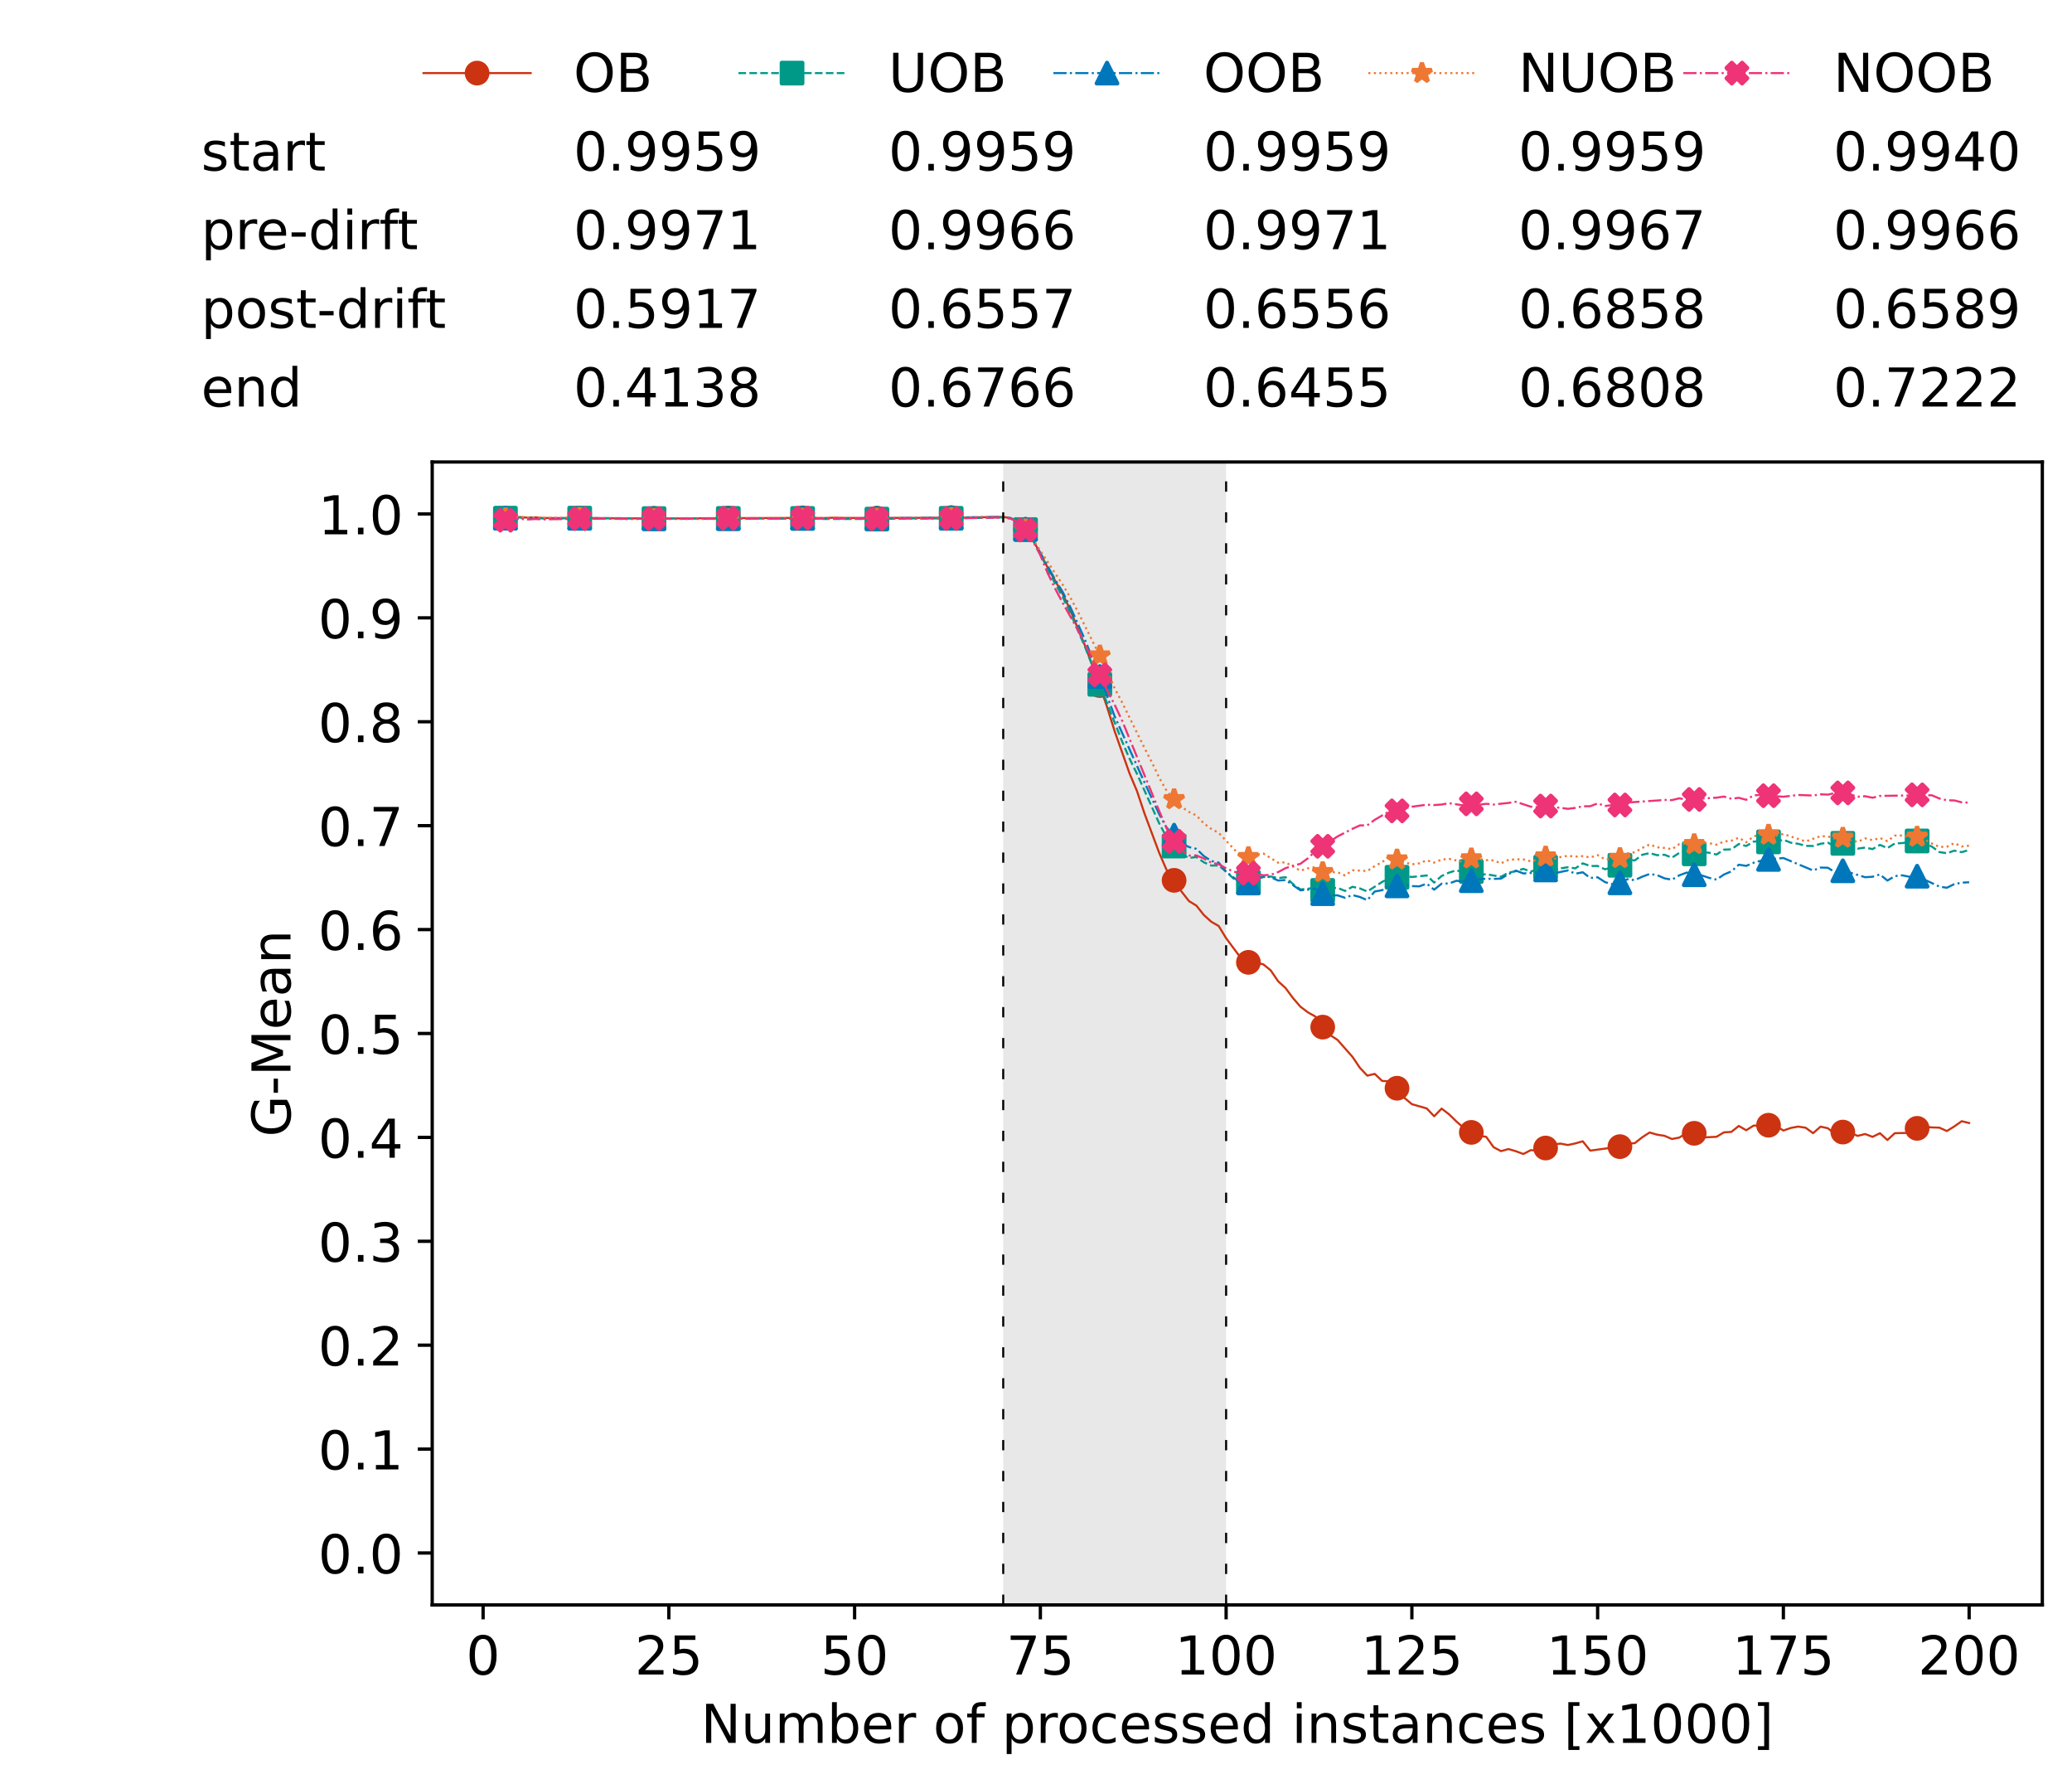 <?xml version="1.0" encoding="utf-8" standalone="no"?>
<!DOCTYPE svg PUBLIC "-//W3C//DTD SVG 1.1//EN"
  "http://www.w3.org/Graphics/SVG/1.1/DTD/svg11.dtd">
<!-- Created with matplotlib (https://matplotlib.org/) -->
<svg height="432.615pt" version="1.1" viewBox="0 0 502.65 432.615" width="502.65pt" xmlns="http://www.w3.org/2000/svg" xmlns:xlink="http://www.w3.org/1999/xlink">
 <defs>
  <style type="text/css">*{stroke-linecap:butt;stroke-linejoin:round;}</style>
 </defs>
 <g id="figure_1">
  <g id="patch_1">
   <path d="M 0 432.615 
L 502.65 432.615 
L 502.65 0 
L 0 0 
z
" style="fill:#ffffff;"/>
  </g>
  <g id="axes_1">
   <g id="patch_2">
    <path d="M 104.85 389.252 
L 495.45 389.252 
L 495.45 112.052 
L 104.85 112.052 
z
" style="fill:#ffffff;"/>
   </g>
   <g id="patch_3">
    <path clip-path="url(#pacc49036cb)" d="M 297.446 389.252 
L 297.446 112.052 
L 243.372 112.052 
L 243.372 389.252 
z
" style="fill:#d3d3d3;opacity:0.5;"/>
   </g>
   <g id="matplotlib.axis_1">
    <g id="xtick_1">
     <g id="line2d_1">
      <defs>
       <path d="M 0 0 
L 0 3.5 
" id="mefdd805ae2" style="stroke:#000000;stroke-width:0.8;"/>
      </defs>
      <g>
       <use style="stroke:#000000;stroke-width:0.8;" x="117.197" xlink:href="#mefdd805ae2" y="389.252"/>
      </g>
     </g>
     <g id="text_1">
      <!-- 0 -->
      <g transform="translate(113.061 406.13)scale(0.13 -0.13)">
       <defs>
        <path d="M 31.781 66.406 
Q 24.172 66.406 20.328 58.906 
Q 16.5 51.422 16.5 36.375 
Q 16.5 21.391 20.328 13.891 
Q 24.172 6.391 31.781 6.391 
Q 39.453 6.391 43.281 13.891 
Q 47.125 21.391 47.125 36.375 
Q 47.125 51.422 43.281 58.906 
Q 39.453 66.406 31.781 66.406 
z
M 31.781 74.219 
Q 44.047 74.219 50.516 64.516 
Q 56.984 54.828 56.984 36.375 
Q 56.984 17.969 50.516 8.266 
Q 44.047 -1.422 31.781 -1.422 
Q 19.531 -1.422 13.062 8.266 
Q 6.594 17.969 6.594 36.375 
Q 6.594 54.828 13.062 64.516 
Q 19.531 74.219 31.781 74.219 
z
" id="DejaVuSans-48"/>
       </defs>
       <use xlink:href="#DejaVuSans-48"/>
      </g>
     </g>
    </g>
    <g id="xtick_2">
     <g id="line2d_2">
      <g>
       <use style="stroke:#000000;stroke-width:0.8;" x="162.259" xlink:href="#mefdd805ae2" y="389.252"/>
      </g>
     </g>
     <g id="text_2">
      <!-- 25 -->
      <g transform="translate(153.988 406.13)scale(0.13 -0.13)">
       <defs>
        <path d="M 19.188 8.297 
L 53.609 8.297 
L 53.609 0 
L 7.328 0 
L 7.328 8.297 
Q 12.938 14.109 22.625 23.891 
Q 32.328 33.688 34.812 36.531 
Q 39.547 41.844 41.422 45.531 
Q 43.312 49.219 43.312 52.781 
Q 43.312 58.594 39.234 62.25 
Q 35.156 65.922 28.609 65.922 
Q 23.969 65.922 18.812 64.312 
Q 13.672 62.703 7.812 59.422 
L 7.812 69.391 
Q 13.766 71.781 18.938 73 
Q 24.125 74.219 28.422 74.219 
Q 39.75 74.219 46.484 68.547 
Q 53.219 62.891 53.219 53.422 
Q 53.219 48.922 51.531 44.891 
Q 49.859 40.875 45.406 35.406 
Q 44.188 33.984 37.641 27.219 
Q 31.109 20.453 19.188 8.297 
z
" id="DejaVuSans-50"/>
        <path d="M 10.797 72.906 
L 49.516 72.906 
L 49.516 64.594 
L 19.828 64.594 
L 19.828 46.734 
Q 21.969 47.469 24.109 47.828 
Q 26.266 48.188 28.422 48.188 
Q 40.625 48.188 47.75 41.5 
Q 54.891 34.812 54.891 23.391 
Q 54.891 11.625 47.562 5.094 
Q 40.234 -1.422 26.906 -1.422 
Q 22.312 -1.422 17.547 -0.641 
Q 12.797 0.141 7.719 1.703 
L 7.719 11.625 
Q 12.109 9.234 16.797 8.062 
Q 21.484 6.891 26.703 6.891 
Q 35.156 6.891 40.078 11.328 
Q 45.016 15.766 45.016 23.391 
Q 45.016 31 40.078 35.438 
Q 35.156 39.891 26.703 39.891 
Q 22.75 39.891 18.812 39.016 
Q 14.891 38.141 10.797 36.281 
z
" id="DejaVuSans-53"/>
       </defs>
       <use xlink:href="#DejaVuSans-50"/>
       <use x="63.623" xlink:href="#DejaVuSans-53"/>
      </g>
     </g>
    </g>
    <g id="xtick_3">
     <g id="line2d_3">
      <g>
       <use style="stroke:#000000;stroke-width:0.8;" x="207.322" xlink:href="#mefdd805ae2" y="389.252"/>
      </g>
     </g>
     <g id="text_3">
      <!-- 50 -->
      <g transform="translate(199.05 406.13)scale(0.13 -0.13)">
       <use xlink:href="#DejaVuSans-53"/>
       <use x="63.623" xlink:href="#DejaVuSans-48"/>
      </g>
     </g>
    </g>
    <g id="xtick_4">
     <g id="line2d_4">
      <g>
       <use style="stroke:#000000;stroke-width:0.8;" x="252.384" xlink:href="#mefdd805ae2" y="389.252"/>
      </g>
     </g>
     <g id="text_4">
      <!-- 75 -->
      <g transform="translate(244.113 406.13)scale(0.13 -0.13)">
       <defs>
        <path d="M 8.203 72.906 
L 55.078 72.906 
L 55.078 68.703 
L 28.609 0 
L 18.312 0 
L 43.219 64.594 
L 8.203 64.594 
z
" id="DejaVuSans-55"/>
       </defs>
       <use xlink:href="#DejaVuSans-55"/>
       <use x="63.623" xlink:href="#DejaVuSans-53"/>
      </g>
     </g>
    </g>
    <g id="xtick_5">
     <g id="line2d_5">
      <g>
       <use style="stroke:#000000;stroke-width:0.8;" x="297.446" xlink:href="#mefdd805ae2" y="389.252"/>
      </g>
     </g>
     <g id="text_5">
      <!-- 100 -->
      <g transform="translate(285.039 406.13)scale(0.13 -0.13)">
       <defs>
        <path d="M 12.406 8.297 
L 28.516 8.297 
L 28.516 63.922 
L 10.984 60.406 
L 10.984 69.391 
L 28.422 72.906 
L 38.281 72.906 
L 38.281 8.297 
L 54.391 8.297 
L 54.391 0 
L 12.406 0 
z
" id="DejaVuSans-49"/>
       </defs>
       <use xlink:href="#DejaVuSans-49"/>
       <use x="63.623" xlink:href="#DejaVuSans-48"/>
       <use x="127.246" xlink:href="#DejaVuSans-48"/>
      </g>
     </g>
    </g>
    <g id="xtick_6">
     <g id="line2d_6">
      <g>
       <use style="stroke:#000000;stroke-width:0.8;" x="342.509" xlink:href="#mefdd805ae2" y="389.252"/>
      </g>
     </g>
     <g id="text_6">
      <!-- 125 -->
      <g transform="translate(330.102 406.13)scale(0.13 -0.13)">
       <use xlink:href="#DejaVuSans-49"/>
       <use x="63.623" xlink:href="#DejaVuSans-50"/>
       <use x="127.246" xlink:href="#DejaVuSans-53"/>
      </g>
     </g>
    </g>
    <g id="xtick_7">
     <g id="line2d_7">
      <g>
       <use style="stroke:#000000;stroke-width:0.8;" x="387.571" xlink:href="#mefdd805ae2" y="389.252"/>
      </g>
     </g>
     <g id="text_7">
      <!-- 150 -->
      <g transform="translate(375.164 406.13)scale(0.13 -0.13)">
       <use xlink:href="#DejaVuSans-49"/>
       <use x="63.623" xlink:href="#DejaVuSans-53"/>
       <use x="127.246" xlink:href="#DejaVuSans-48"/>
      </g>
     </g>
    </g>
    <g id="xtick_8">
     <g id="line2d_8">
      <g>
       <use style="stroke:#000000;stroke-width:0.8;" x="432.633" xlink:href="#mefdd805ae2" y="389.252"/>
      </g>
     </g>
     <g id="text_8">
      <!-- 175 -->
      <g transform="translate(420.226 406.13)scale(0.13 -0.13)">
       <use xlink:href="#DejaVuSans-49"/>
       <use x="63.623" xlink:href="#DejaVuSans-55"/>
       <use x="127.246" xlink:href="#DejaVuSans-53"/>
      </g>
     </g>
    </g>
    <g id="xtick_9">
     <g id="line2d_9">
      <g>
       <use style="stroke:#000000;stroke-width:0.8;" x="477.695" xlink:href="#mefdd805ae2" y="389.252"/>
      </g>
     </g>
     <g id="text_9">
      <!-- 200 -->
      <g transform="translate(465.289 406.13)scale(0.13 -0.13)">
       <use xlink:href="#DejaVuSans-50"/>
       <use x="63.623" xlink:href="#DejaVuSans-48"/>
       <use x="127.246" xlink:href="#DejaVuSans-48"/>
      </g>
     </g>
    </g>
    <g id="text_10">
     <!-- Number of processed instances [x1000] -->
     <g transform="translate(170.025 422.711)scale(0.13 -0.13)">
      <defs>
       <path d="M 9.812 72.906 
L 23.094 72.906 
L 55.422 11.922 
L 55.422 72.906 
L 64.984 72.906 
L 64.984 0 
L 51.703 0 
L 19.391 60.984 
L 19.391 0 
L 9.812 0 
z
" id="DejaVuSans-78"/>
       <path d="M 8.5 21.578 
L 8.5 54.688 
L 17.484 54.688 
L 17.484 21.922 
Q 17.484 14.156 20.5 10.266 
Q 23.531 6.391 29.594 6.391 
Q 36.859 6.391 41.078 11.031 
Q 45.312 15.672 45.312 23.688 
L 45.312 54.688 
L 54.297 54.688 
L 54.297 0 
L 45.312 0 
L 45.312 8.406 
Q 42.047 3.422 37.719 1 
Q 33.406 -1.422 27.688 -1.422 
Q 18.266 -1.422 13.375 4.438 
Q 8.5 10.297 8.5 21.578 
z
M 31.109 56 
z
" id="DejaVuSans-117"/>
       <path d="M 52 44.188 
Q 55.375 50.25 60.062 53.125 
Q 64.75 56 71.094 56 
Q 79.641 56 84.281 50.016 
Q 88.922 44.047 88.922 33.016 
L 88.922 0 
L 79.891 0 
L 79.891 32.719 
Q 79.891 40.578 77.094 44.375 
Q 74.312 48.188 68.609 48.188 
Q 61.625 48.188 57.562 43.547 
Q 53.516 38.922 53.516 30.906 
L 53.516 0 
L 44.484 0 
L 44.484 32.719 
Q 44.484 40.625 41.703 44.406 
Q 38.922 48.188 33.109 48.188 
Q 26.219 48.188 22.156 43.531 
Q 18.109 38.875 18.109 30.906 
L 18.109 0 
L 9.078 0 
L 9.078 54.688 
L 18.109 54.688 
L 18.109 46.188 
Q 21.188 51.219 25.484 53.609 
Q 29.781 56 35.688 56 
Q 41.656 56 45.828 52.969 
Q 50 49.953 52 44.188 
z
" id="DejaVuSans-109"/>
       <path d="M 48.688 27.297 
Q 48.688 37.203 44.609 42.844 
Q 40.531 48.484 33.406 48.484 
Q 26.266 48.484 22.188 42.844 
Q 18.109 37.203 18.109 27.297 
Q 18.109 17.391 22.188 11.75 
Q 26.266 6.109 33.406 6.109 
Q 40.531 6.109 44.609 11.75 
Q 48.688 17.391 48.688 27.297 
z
M 18.109 46.391 
Q 20.953 51.266 25.266 53.625 
Q 29.594 56 35.594 56 
Q 45.562 56 51.781 48.094 
Q 58.016 40.188 58.016 27.297 
Q 58.016 14.406 51.781 6.484 
Q 45.562 -1.422 35.594 -1.422 
Q 29.594 -1.422 25.266 0.953 
Q 20.953 3.328 18.109 8.203 
L 18.109 0 
L 9.078 0 
L 9.078 75.984 
L 18.109 75.984 
z
" id="DejaVuSans-98"/>
       <path d="M 56.203 29.594 
L 56.203 25.203 
L 14.891 25.203 
Q 15.484 15.922 20.484 11.062 
Q 25.484 6.203 34.422 6.203 
Q 39.594 6.203 44.453 7.469 
Q 49.312 8.734 54.109 11.281 
L 54.109 2.781 
Q 49.266 0.734 44.188 -0.344 
Q 39.109 -1.422 33.891 -1.422 
Q 20.797 -1.422 13.156 6.188 
Q 5.516 13.812 5.516 26.812 
Q 5.516 40.234 12.766 48.109 
Q 20.016 56 32.328 56 
Q 43.359 56 49.781 48.891 
Q 56.203 41.797 56.203 29.594 
z
M 47.219 32.234 
Q 47.125 39.594 43.094 43.984 
Q 39.062 48.391 32.422 48.391 
Q 24.906 48.391 20.391 44.141 
Q 15.875 39.891 15.188 32.172 
z
" id="DejaVuSans-101"/>
       <path d="M 41.109 46.297 
Q 39.594 47.172 37.812 47.578 
Q 36.031 48 33.891 48 
Q 26.266 48 22.188 43.047 
Q 18.109 38.094 18.109 28.812 
L 18.109 0 
L 9.078 0 
L 9.078 54.688 
L 18.109 54.688 
L 18.109 46.188 
Q 20.953 51.172 25.484 53.578 
Q 30.031 56 36.531 56 
Q 37.453 56 38.578 55.875 
Q 39.703 55.766 41.062 55.516 
z
" id="DejaVuSans-114"/>
       <path id="DejaVuSans-32"/>
       <path d="M 30.609 48.391 
Q 23.391 48.391 19.188 42.75 
Q 14.984 37.109 14.984 27.297 
Q 14.984 17.484 19.156 11.844 
Q 23.344 6.203 30.609 6.203 
Q 37.797 6.203 41.984 11.859 
Q 46.188 17.531 46.188 27.297 
Q 46.188 37.016 41.984 42.703 
Q 37.797 48.391 30.609 48.391 
z
M 30.609 56 
Q 42.328 56 49.016 48.375 
Q 55.719 40.766 55.719 27.297 
Q 55.719 13.875 49.016 6.219 
Q 42.328 -1.422 30.609 -1.422 
Q 18.844 -1.422 12.172 6.219 
Q 5.516 13.875 5.516 27.297 
Q 5.516 40.766 12.172 48.375 
Q 18.844 56 30.609 56 
z
" id="DejaVuSans-111"/>
       <path d="M 37.109 75.984 
L 37.109 68.5 
L 28.516 68.5 
Q 23.688 68.5 21.797 66.547 
Q 19.922 64.594 19.922 59.516 
L 19.922 54.688 
L 34.719 54.688 
L 34.719 47.703 
L 19.922 47.703 
L 19.922 0 
L 10.891 0 
L 10.891 47.703 
L 2.297 47.703 
L 2.297 54.688 
L 10.891 54.688 
L 10.891 58.5 
Q 10.891 67.625 15.141 71.797 
Q 19.391 75.984 28.609 75.984 
z
" id="DejaVuSans-102"/>
       <path d="M 18.109 8.203 
L 18.109 -20.797 
L 9.078 -20.797 
L 9.078 54.688 
L 18.109 54.688 
L 18.109 46.391 
Q 20.953 51.266 25.266 53.625 
Q 29.594 56 35.594 56 
Q 45.562 56 51.781 48.094 
Q 58.016 40.188 58.016 27.297 
Q 58.016 14.406 51.781 6.484 
Q 45.562 -1.422 35.594 -1.422 
Q 29.594 -1.422 25.266 0.953 
Q 20.953 3.328 18.109 8.203 
z
M 48.688 27.297 
Q 48.688 37.203 44.609 42.844 
Q 40.531 48.484 33.406 48.484 
Q 26.266 48.484 22.188 42.844 
Q 18.109 37.203 18.109 27.297 
Q 18.109 17.391 22.188 11.75 
Q 26.266 6.109 33.406 6.109 
Q 40.531 6.109 44.609 11.75 
Q 48.688 17.391 48.688 27.297 
z
" id="DejaVuSans-112"/>
       <path d="M 48.781 52.594 
L 48.781 44.188 
Q 44.969 46.297 41.141 47.344 
Q 37.312 48.391 33.406 48.391 
Q 24.656 48.391 19.812 42.844 
Q 14.984 37.312 14.984 27.297 
Q 14.984 17.281 19.812 11.734 
Q 24.656 6.203 33.406 6.203 
Q 37.312 6.203 41.141 7.25 
Q 44.969 8.297 48.781 10.406 
L 48.781 2.094 
Q 45.016 0.344 40.984 -0.531 
Q 36.969 -1.422 32.422 -1.422 
Q 20.062 -1.422 12.781 6.344 
Q 5.516 14.109 5.516 27.297 
Q 5.516 40.672 12.859 48.328 
Q 20.219 56 33.016 56 
Q 37.156 56 41.109 55.141 
Q 45.062 54.297 48.781 52.594 
z
" id="DejaVuSans-99"/>
       <path d="M 44.281 53.078 
L 44.281 44.578 
Q 40.484 46.531 36.375 47.5 
Q 32.281 48.484 27.875 48.484 
Q 21.188 48.484 17.844 46.438 
Q 14.5 44.391 14.5 40.281 
Q 14.5 37.156 16.891 35.375 
Q 19.281 33.594 26.516 31.984 
L 29.594 31.297 
Q 39.156 29.25 43.188 25.516 
Q 47.219 21.781 47.219 15.094 
Q 47.219 7.469 41.188 3.016 
Q 35.156 -1.422 24.609 -1.422 
Q 20.219 -1.422 15.453 -0.562 
Q 10.688 0.297 5.422 2 
L 5.422 11.281 
Q 10.406 8.688 15.234 7.391 
Q 20.062 6.109 24.812 6.109 
Q 31.156 6.109 34.562 8.281 
Q 37.984 10.453 37.984 14.406 
Q 37.984 18.062 35.516 20.016 
Q 33.062 21.969 24.703 23.781 
L 21.578 24.516 
Q 13.234 26.266 9.516 29.906 
Q 5.812 33.547 5.812 39.891 
Q 5.812 47.609 11.281 51.797 
Q 16.75 56 26.812 56 
Q 31.781 56 36.172 55.266 
Q 40.578 54.547 44.281 53.078 
z
" id="DejaVuSans-115"/>
       <path d="M 45.406 46.391 
L 45.406 75.984 
L 54.391 75.984 
L 54.391 0 
L 45.406 0 
L 45.406 8.203 
Q 42.578 3.328 38.25 0.953 
Q 33.938 -1.422 27.875 -1.422 
Q 17.969 -1.422 11.734 6.484 
Q 5.516 14.406 5.516 27.297 
Q 5.516 40.188 11.734 48.094 
Q 17.969 56 27.875 56 
Q 33.938 56 38.25 53.625 
Q 42.578 51.266 45.406 46.391 
z
M 14.797 27.297 
Q 14.797 17.391 18.875 11.75 
Q 22.953 6.109 30.078 6.109 
Q 37.203 6.109 41.297 11.75 
Q 45.406 17.391 45.406 27.297 
Q 45.406 37.203 41.297 42.844 
Q 37.203 48.484 30.078 48.484 
Q 22.953 48.484 18.875 42.844 
Q 14.797 37.203 14.797 27.297 
z
" id="DejaVuSans-100"/>
       <path d="M 9.422 54.688 
L 18.406 54.688 
L 18.406 0 
L 9.422 0 
z
M 9.422 75.984 
L 18.406 75.984 
L 18.406 64.594 
L 9.422 64.594 
z
" id="DejaVuSans-105"/>
       <path d="M 54.891 33.016 
L 54.891 0 
L 45.906 0 
L 45.906 32.719 
Q 45.906 40.484 42.875 44.328 
Q 39.844 48.188 33.797 48.188 
Q 26.516 48.188 22.312 43.547 
Q 18.109 38.922 18.109 30.906 
L 18.109 0 
L 9.078 0 
L 9.078 54.688 
L 18.109 54.688 
L 18.109 46.188 
Q 21.344 51.125 25.703 53.562 
Q 30.078 56 35.797 56 
Q 45.219 56 50.047 50.172 
Q 54.891 44.344 54.891 33.016 
z
" id="DejaVuSans-110"/>
       <path d="M 18.312 70.219 
L 18.312 54.688 
L 36.812 54.688 
L 36.812 47.703 
L 18.312 47.703 
L 18.312 18.016 
Q 18.312 11.328 20.141 9.422 
Q 21.969 7.516 27.594 7.516 
L 36.812 7.516 
L 36.812 0 
L 27.594 0 
Q 17.188 0 13.234 3.875 
Q 9.281 7.766 9.281 18.016 
L 9.281 47.703 
L 2.688 47.703 
L 2.688 54.688 
L 9.281 54.688 
L 9.281 70.219 
z
" id="DejaVuSans-116"/>
       <path d="M 34.281 27.484 
Q 23.391 27.484 19.188 25 
Q 14.984 22.516 14.984 16.5 
Q 14.984 11.719 18.141 8.906 
Q 21.297 6.109 26.703 6.109 
Q 34.188 6.109 38.703 11.406 
Q 43.219 16.703 43.219 25.484 
L 43.219 27.484 
z
M 52.203 31.203 
L 52.203 0 
L 43.219 0 
L 43.219 8.297 
Q 40.141 3.328 35.547 0.953 
Q 30.953 -1.422 24.312 -1.422 
Q 15.922 -1.422 10.953 3.297 
Q 6 8.016 6 15.922 
Q 6 25.141 12.172 29.828 
Q 18.359 34.516 30.609 34.516 
L 43.219 34.516 
L 43.219 35.406 
Q 43.219 41.609 39.141 45 
Q 35.062 48.391 27.688 48.391 
Q 23 48.391 18.547 47.266 
Q 14.109 46.141 10.016 43.891 
L 10.016 52.203 
Q 14.938 54.109 19.578 55.047 
Q 24.219 56 28.609 56 
Q 40.484 56 46.344 49.844 
Q 52.203 43.703 52.203 31.203 
z
" id="DejaVuSans-97"/>
       <path d="M 8.594 75.984 
L 29.297 75.984 
L 29.297 69 
L 17.578 69 
L 17.578 -6.203 
L 29.297 -6.203 
L 29.297 -13.188 
L 8.594 -13.188 
z
" id="DejaVuSans-91"/>
       <path d="M 54.891 54.688 
L 35.109 28.078 
L 55.906 0 
L 45.312 0 
L 29.391 21.484 
L 13.484 0 
L 2.875 0 
L 24.125 28.609 
L 4.688 54.688 
L 15.281 54.688 
L 29.781 35.203 
L 44.281 54.688 
z
" id="DejaVuSans-120"/>
       <path d="M 30.422 75.984 
L 30.422 -13.188 
L 9.719 -13.188 
L 9.719 -6.203 
L 21.391 -6.203 
L 21.391 69 
L 9.719 69 
L 9.719 75.984 
z
" id="DejaVuSans-93"/>
      </defs>
      <use xlink:href="#DejaVuSans-78"/>
      <use x="74.805" xlink:href="#DejaVuSans-117"/>
      <use x="138.184" xlink:href="#DejaVuSans-109"/>
      <use x="235.596" xlink:href="#DejaVuSans-98"/>
      <use x="299.072" xlink:href="#DejaVuSans-101"/>
      <use x="360.596" xlink:href="#DejaVuSans-114"/>
      <use x="401.709" xlink:href="#DejaVuSans-32"/>
      <use x="433.496" xlink:href="#DejaVuSans-111"/>
      <use x="494.678" xlink:href="#DejaVuSans-102"/>
      <use x="529.883" xlink:href="#DejaVuSans-32"/>
      <use x="561.67" xlink:href="#DejaVuSans-112"/>
      <use x="625.146" xlink:href="#DejaVuSans-114"/>
      <use x="664.01" xlink:href="#DejaVuSans-111"/>
      <use x="725.191" xlink:href="#DejaVuSans-99"/>
      <use x="780.172" xlink:href="#DejaVuSans-101"/>
      <use x="841.695" xlink:href="#DejaVuSans-115"/>
      <use x="893.795" xlink:href="#DejaVuSans-115"/>
      <use x="945.895" xlink:href="#DejaVuSans-101"/>
      <use x="1007.418" xlink:href="#DejaVuSans-100"/>
      <use x="1070.895" xlink:href="#DejaVuSans-32"/>
      <use x="1102.682" xlink:href="#DejaVuSans-105"/>
      <use x="1130.465" xlink:href="#DejaVuSans-110"/>
      <use x="1193.844" xlink:href="#DejaVuSans-115"/>
      <use x="1245.943" xlink:href="#DejaVuSans-116"/>
      <use x="1285.152" xlink:href="#DejaVuSans-97"/>
      <use x="1346.432" xlink:href="#DejaVuSans-110"/>
      <use x="1409.811" xlink:href="#DejaVuSans-99"/>
      <use x="1464.791" xlink:href="#DejaVuSans-101"/>
      <use x="1526.314" xlink:href="#DejaVuSans-115"/>
      <use x="1578.414" xlink:href="#DejaVuSans-32"/>
      <use x="1610.201" xlink:href="#DejaVuSans-91"/>
      <use x="1649.215" xlink:href="#DejaVuSans-120"/>
      <use x="1708.395" xlink:href="#DejaVuSans-49"/>
      <use x="1772.018" xlink:href="#DejaVuSans-48"/>
      <use x="1835.641" xlink:href="#DejaVuSans-48"/>
      <use x="1899.264" xlink:href="#DejaVuSans-48"/>
      <use x="1962.887" xlink:href="#DejaVuSans-93"/>
     </g>
    </g>
   </g>
   <g id="matplotlib.axis_2">
    <g id="ytick_1">
     <g id="line2d_10">
      <defs>
       <path d="M 0 0 
L -3.5 0 
" id="m8a23c6b143" style="stroke:#000000;stroke-width:0.8;"/>
      </defs>
      <g>
       <use style="stroke:#000000;stroke-width:0.8;" x="104.85" xlink:href="#m8a23c6b143" y="376.652"/>
      </g>
     </g>
     <g id="text_11">
      <!-- 0.0 -->
      <g transform="translate(77.176 381.591)scale(0.13 -0.13)">
       <defs>
        <path d="M 10.688 12.406 
L 21 12.406 
L 21 0 
L 10.688 0 
z
" id="DejaVuSans-46"/>
       </defs>
       <use xlink:href="#DejaVuSans-48"/>
       <use x="63.623" xlink:href="#DejaVuSans-46"/>
       <use x="95.41" xlink:href="#DejaVuSans-48"/>
      </g>
     </g>
    </g>
    <g id="ytick_2">
     <g id="line2d_11">
      <g>
       <use style="stroke:#000000;stroke-width:0.8;" x="104.85" xlink:href="#m8a23c6b143" y="351.452"/>
      </g>
     </g>
     <g id="text_12">
      <!-- 0.1 -->
      <g transform="translate(77.176 356.391)scale(0.13 -0.13)">
       <use xlink:href="#DejaVuSans-48"/>
       <use x="63.623" xlink:href="#DejaVuSans-46"/>
       <use x="95.41" xlink:href="#DejaVuSans-49"/>
      </g>
     </g>
    </g>
    <g id="ytick_3">
     <g id="line2d_12">
      <g>
       <use style="stroke:#000000;stroke-width:0.8;" x="104.85" xlink:href="#m8a23c6b143" y="326.252"/>
      </g>
     </g>
     <g id="text_13">
      <!-- 0.2 -->
      <g transform="translate(77.176 331.191)scale(0.13 -0.13)">
       <use xlink:href="#DejaVuSans-48"/>
       <use x="63.623" xlink:href="#DejaVuSans-46"/>
       <use x="95.41" xlink:href="#DejaVuSans-50"/>
      </g>
     </g>
    </g>
    <g id="ytick_4">
     <g id="line2d_13">
      <g>
       <use style="stroke:#000000;stroke-width:0.8;" x="104.85" xlink:href="#m8a23c6b143" y="301.052"/>
      </g>
     </g>
     <g id="text_14">
      <!-- 0.3 -->
      <g transform="translate(77.176 305.991)scale(0.13 -0.13)">
       <defs>
        <path d="M 40.578 39.312 
Q 47.656 37.797 51.625 33 
Q 55.609 28.219 55.609 21.188 
Q 55.609 10.406 48.188 4.484 
Q 40.766 -1.422 27.094 -1.422 
Q 22.516 -1.422 17.656 -0.516 
Q 12.797 0.391 7.625 2.203 
L 7.625 11.719 
Q 11.719 9.328 16.594 8.109 
Q 21.484 6.891 26.812 6.891 
Q 36.078 6.891 40.938 10.547 
Q 45.797 14.203 45.797 21.188 
Q 45.797 27.641 41.281 31.266 
Q 36.766 34.906 28.719 34.906 
L 20.219 34.906 
L 20.219 43.016 
L 29.109 43.016 
Q 36.375 43.016 40.234 45.922 
Q 44.094 48.828 44.094 54.297 
Q 44.094 59.906 40.109 62.906 
Q 36.141 65.922 28.719 65.922 
Q 24.656 65.922 20.016 65.031 
Q 15.375 64.156 9.812 62.312 
L 9.812 71.094 
Q 15.438 72.656 20.344 73.438 
Q 25.25 74.219 29.594 74.219 
Q 40.828 74.219 47.359 69.109 
Q 53.906 64.016 53.906 55.328 
Q 53.906 49.266 50.438 45.094 
Q 46.969 40.922 40.578 39.312 
z
" id="DejaVuSans-51"/>
       </defs>
       <use xlink:href="#DejaVuSans-48"/>
       <use x="63.623" xlink:href="#DejaVuSans-46"/>
       <use x="95.41" xlink:href="#DejaVuSans-51"/>
      </g>
     </g>
    </g>
    <g id="ytick_5">
     <g id="line2d_14">
      <g>
       <use style="stroke:#000000;stroke-width:0.8;" x="104.85" xlink:href="#m8a23c6b143" y="275.852"/>
      </g>
     </g>
     <g id="text_15">
      <!-- 0.4 -->
      <g transform="translate(77.176 280.791)scale(0.13 -0.13)">
       <defs>
        <path d="M 37.797 64.312 
L 12.891 25.391 
L 37.797 25.391 
z
M 35.203 72.906 
L 47.609 72.906 
L 47.609 25.391 
L 58.016 25.391 
L 58.016 17.188 
L 47.609 17.188 
L 47.609 0 
L 37.797 0 
L 37.797 17.188 
L 4.891 17.188 
L 4.891 26.703 
z
" id="DejaVuSans-52"/>
       </defs>
       <use xlink:href="#DejaVuSans-48"/>
       <use x="63.623" xlink:href="#DejaVuSans-46"/>
       <use x="95.41" xlink:href="#DejaVuSans-52"/>
      </g>
     </g>
    </g>
    <g id="ytick_6">
     <g id="line2d_15">
      <g>
       <use style="stroke:#000000;stroke-width:0.8;" x="104.85" xlink:href="#m8a23c6b143" y="250.652"/>
      </g>
     </g>
     <g id="text_16">
      <!-- 0.5 -->
      <g transform="translate(77.176 255.591)scale(0.13 -0.13)">
       <use xlink:href="#DejaVuSans-48"/>
       <use x="63.623" xlink:href="#DejaVuSans-46"/>
       <use x="95.41" xlink:href="#DejaVuSans-53"/>
      </g>
     </g>
    </g>
    <g id="ytick_7">
     <g id="line2d_16">
      <g>
       <use style="stroke:#000000;stroke-width:0.8;" x="104.85" xlink:href="#m8a23c6b143" y="225.452"/>
      </g>
     </g>
     <g id="text_17">
      <!-- 0.6 -->
      <g transform="translate(77.176 230.391)scale(0.13 -0.13)">
       <defs>
        <path d="M 33.016 40.375 
Q 26.375 40.375 22.484 35.828 
Q 18.609 31.297 18.609 23.391 
Q 18.609 15.531 22.484 10.953 
Q 26.375 6.391 33.016 6.391 
Q 39.656 6.391 43.531 10.953 
Q 47.406 15.531 47.406 23.391 
Q 47.406 31.297 43.531 35.828 
Q 39.656 40.375 33.016 40.375 
z
M 52.594 71.297 
L 52.594 62.312 
Q 48.875 64.062 45.094 64.984 
Q 41.312 65.922 37.594 65.922 
Q 27.828 65.922 22.672 59.328 
Q 17.531 52.734 16.797 39.406 
Q 19.672 43.656 24.016 45.922 
Q 28.375 48.188 33.594 48.188 
Q 44.578 48.188 50.953 41.516 
Q 57.328 34.859 57.328 23.391 
Q 57.328 12.156 50.688 5.359 
Q 44.047 -1.422 33.016 -1.422 
Q 20.359 -1.422 13.672 8.266 
Q 6.984 17.969 6.984 36.375 
Q 6.984 53.656 15.188 63.938 
Q 23.391 74.219 37.203 74.219 
Q 40.922 74.219 44.703 73.484 
Q 48.484 72.75 52.594 71.297 
z
" id="DejaVuSans-54"/>
       </defs>
       <use xlink:href="#DejaVuSans-48"/>
       <use x="63.623" xlink:href="#DejaVuSans-46"/>
       <use x="95.41" xlink:href="#DejaVuSans-54"/>
      </g>
     </g>
    </g>
    <g id="ytick_8">
     <g id="line2d_17">
      <g>
       <use style="stroke:#000000;stroke-width:0.8;" x="104.85" xlink:href="#m8a23c6b143" y="200.252"/>
      </g>
     </g>
     <g id="text_18">
      <!-- 0.7 -->
      <g transform="translate(77.176 205.191)scale(0.13 -0.13)">
       <use xlink:href="#DejaVuSans-48"/>
       <use x="63.623" xlink:href="#DejaVuSans-46"/>
       <use x="95.41" xlink:href="#DejaVuSans-55"/>
      </g>
     </g>
    </g>
    <g id="ytick_9">
     <g id="line2d_18">
      <g>
       <use style="stroke:#000000;stroke-width:0.8;" x="104.85" xlink:href="#m8a23c6b143" y="175.052"/>
      </g>
     </g>
     <g id="text_19">
      <!-- 0.8 -->
      <g transform="translate(77.176 179.991)scale(0.13 -0.13)">
       <defs>
        <path d="M 31.781 34.625 
Q 24.75 34.625 20.719 30.859 
Q 16.703 27.094 16.703 20.516 
Q 16.703 13.922 20.719 10.156 
Q 24.75 6.391 31.781 6.391 
Q 38.812 6.391 42.859 10.172 
Q 46.922 13.969 46.922 20.516 
Q 46.922 27.094 42.891 30.859 
Q 38.875 34.625 31.781 34.625 
z
M 21.922 38.812 
Q 15.578 40.375 12.031 44.719 
Q 8.5 49.078 8.5 55.328 
Q 8.5 64.062 14.719 69.141 
Q 20.953 74.219 31.781 74.219 
Q 42.672 74.219 48.875 69.141 
Q 55.078 64.062 55.078 55.328 
Q 55.078 49.078 51.531 44.719 
Q 48 40.375 41.703 38.812 
Q 48.828 37.156 52.797 32.312 
Q 56.781 27.484 56.781 20.516 
Q 56.781 9.906 50.312 4.234 
Q 43.844 -1.422 31.781 -1.422 
Q 19.734 -1.422 13.25 4.234 
Q 6.781 9.906 6.781 20.516 
Q 6.781 27.484 10.781 32.312 
Q 14.797 37.156 21.922 38.812 
z
M 18.312 54.391 
Q 18.312 48.734 21.844 45.562 
Q 25.391 42.391 31.781 42.391 
Q 38.141 42.391 41.719 45.562 
Q 45.312 48.734 45.312 54.391 
Q 45.312 60.062 41.719 63.234 
Q 38.141 66.406 31.781 66.406 
Q 25.391 66.406 21.844 63.234 
Q 18.312 60.062 18.312 54.391 
z
" id="DejaVuSans-56"/>
       </defs>
       <use xlink:href="#DejaVuSans-48"/>
       <use x="63.623" xlink:href="#DejaVuSans-46"/>
       <use x="95.41" xlink:href="#DejaVuSans-56"/>
      </g>
     </g>
    </g>
    <g id="ytick_10">
     <g id="line2d_19">
      <g>
       <use style="stroke:#000000;stroke-width:0.8;" x="104.85" xlink:href="#m8a23c6b143" y="149.852"/>
      </g>
     </g>
     <g id="text_20">
      <!-- 0.9 -->
      <g transform="translate(77.176 154.791)scale(0.13 -0.13)">
       <defs>
        <path d="M 10.984 1.516 
L 10.984 10.5 
Q 14.703 8.734 18.5 7.812 
Q 22.312 6.891 25.984 6.891 
Q 35.75 6.891 40.891 13.453 
Q 46.047 20.016 46.781 33.406 
Q 43.953 29.203 39.594 26.953 
Q 35.25 24.703 29.984 24.703 
Q 19.047 24.703 12.672 31.312 
Q 6.297 37.938 6.297 49.422 
Q 6.297 60.641 12.938 67.422 
Q 19.578 74.219 30.609 74.219 
Q 43.266 74.219 49.922 64.516 
Q 56.594 54.828 56.594 36.375 
Q 56.594 19.141 48.406 8.859 
Q 40.234 -1.422 26.422 -1.422 
Q 22.703 -1.422 18.891 -0.688 
Q 15.094 0.047 10.984 1.516 
z
M 30.609 32.422 
Q 37.25 32.422 41.125 36.953 
Q 45.016 41.5 45.016 49.422 
Q 45.016 57.281 41.125 61.844 
Q 37.25 66.406 30.609 66.406 
Q 23.969 66.406 20.094 61.844 
Q 16.219 57.281 16.219 49.422 
Q 16.219 41.5 20.094 36.953 
Q 23.969 32.422 30.609 32.422 
z
" id="DejaVuSans-57"/>
       </defs>
       <use xlink:href="#DejaVuSans-48"/>
       <use x="63.623" xlink:href="#DejaVuSans-46"/>
       <use x="95.41" xlink:href="#DejaVuSans-57"/>
      </g>
     </g>
    </g>
    <g id="ytick_11">
     <g id="line2d_20">
      <g>
       <use style="stroke:#000000;stroke-width:0.8;" x="104.85" xlink:href="#m8a23c6b143" y="124.652"/>
      </g>
     </g>
     <g id="text_21">
      <!-- 1.0 -->
      <g transform="translate(77.176 129.591)scale(0.13 -0.13)">
       <use xlink:href="#DejaVuSans-49"/>
       <use x="63.623" xlink:href="#DejaVuSans-46"/>
       <use x="95.41" xlink:href="#DejaVuSans-48"/>
      </g>
     </g>
    </g>
    <g id="text_22">
     <!-- G-Mean -->
     <g transform="translate(70.472 275.744)rotate(-90)scale(0.13 -0.13)">
      <defs>
       <path d="M 59.516 10.406 
L 59.516 29.984 
L 43.406 29.984 
L 43.406 38.094 
L 69.281 38.094 
L 69.281 6.781 
Q 63.578 2.734 56.688 0.656 
Q 49.812 -1.422 42 -1.422 
Q 24.906 -1.422 15.25 8.562 
Q 5.609 18.562 5.609 36.375 
Q 5.609 54.25 15.25 64.234 
Q 24.906 74.219 42 74.219 
Q 49.125 74.219 55.547 72.453 
Q 61.969 70.703 67.391 67.281 
L 67.391 56.781 
Q 61.922 61.422 55.766 63.766 
Q 49.609 66.109 42.828 66.109 
Q 29.438 66.109 22.719 58.641 
Q 16.016 51.172 16.016 36.375 
Q 16.016 21.625 22.719 14.156 
Q 29.438 6.688 42.828 6.688 
Q 48.047 6.688 52.141 7.594 
Q 56.25 8.5 59.516 10.406 
z
" id="DejaVuSans-71"/>
       <path d="M 4.891 31.391 
L 31.203 31.391 
L 31.203 23.391 
L 4.891 23.391 
z
" id="DejaVuSans-45"/>
       <path d="M 9.812 72.906 
L 24.516 72.906 
L 43.109 23.297 
L 61.812 72.906 
L 76.516 72.906 
L 76.516 0 
L 66.891 0 
L 66.891 64.016 
L 48.094 14.016 
L 38.188 14.016 
L 19.391 64.016 
L 19.391 0 
L 9.812 0 
z
" id="DejaVuSans-77"/>
      </defs>
      <use xlink:href="#DejaVuSans-71"/>
      <use x="77.49" xlink:href="#DejaVuSans-45"/>
      <use x="113.574" xlink:href="#DejaVuSans-77"/>
      <use x="199.854" xlink:href="#DejaVuSans-101"/>
      <use x="261.377" xlink:href="#DejaVuSans-97"/>
      <use x="322.656" xlink:href="#DejaVuSans-110"/>
     </g>
    </g>
   </g>
   <g id="line2d_21"/>
   <g id="line2d_22"/>
   <g id="line2d_23"/>
   <g id="line2d_24"/>
   <g id="line2d_25"/>
   <g id="line2d_26">
    <path clip-path="url(#pacc49036cb)" d="M 122.605 125.68 
L 124.407 125.418 
L 126.21 125.416 
L 128.012 125.55 
L 129.815 125.468 
L 131.617 125.623 
L 135.222 125.664 
L 140.629 125.635 
L 156.852 125.746 
L 164.062 125.718 
L 165.864 125.783 
L 171.272 125.683 
L 196.507 125.606 
L 200.112 125.644 
L 201.914 125.568 
L 205.519 125.617 
L 219.939 125.608 
L 223.544 125.594 
L 230.754 125.547 
L 243.372 125.372 
L 245.174 125.657 
L 246.976 126.605 
L 248.779 128.444 
L 250.581 131.046 
L 252.384 134.193 
L 254.186 137.744 
L 257.791 144.038 
L 259.594 147.861 
L 263.199 156.554 
L 266.804 166.274 
L 268.606 171.602 
L 270.409 177.356 
L 274.014 187.563 
L 275.816 191.842 
L 277.619 197.225 
L 281.224 206.874 
L 283.026 211.042 
L 284.829 213.514 
L 286.631 216.236 
L 288.434 218.551 
L 290.236 219.645 
L 292.039 221.916 
L 293.841 223.551 
L 295.644 224.586 
L 297.446 227.552 
L 301.051 232.384 
L 302.854 233.4 
L 304.656 233.454 
L 306.459 233.879 
L 308.261 235.343 
L 310.064 237.994 
L 311.866 239.631 
L 313.669 242.072 
L 315.471 244.156 
L 317.274 245.524 
L 319.076 246.53 
L 320.879 249.11 
L 322.681 251.03 
L 324.484 252.224 
L 328.089 256.31 
L 329.891 258.973 
L 331.694 260.881 
L 333.496 260.454 
L 335.299 262.165 
L 337.101 262.252 
L 338.904 263.934 
L 340.706 266.286 
L 342.509 267.799 
L 346.114 268.833 
L 347.916 270.734 
L 349.719 268.875 
L 351.521 270.248 
L 353.324 272.009 
L 355.126 273.589 
L 356.928 274.642 
L 358.731 275.438 
L 360.533 275.717 
L 362.336 278.233 
L 364.138 279.194 
L 365.941 278.683 
L 367.743 279.21 
L 369.546 279.886 
L 371.348 278.95 
L 373.151 279.085 
L 374.953 278.434 
L 376.756 277.564 
L 378.558 277.362 
L 380.361 277.707 
L 382.163 277.316 
L 383.966 276.803 
L 385.768 279.065 
L 391.176 278.332 
L 392.978 278.098 
L 394.781 277.399 
L 396.583 277.25 
L 398.386 275.834 
L 400.188 274.667 
L 401.991 275.192 
L 403.793 275.47 
L 405.596 276.247 
L 407.398 275.9 
L 409.201 274.717 
L 411.003 274.864 
L 412.806 275.883 
L 416.411 275.711 
L 418.213 274.634 
L 420.016 274.521 
L 421.818 273.082 
L 423.621 274.122 
L 425.423 272.989 
L 430.831 273.069 
L 432.633 274.194 
L 434.436 273.563 
L 436.238 273.237 
L 438.041 273.518 
L 439.843 274.835 
L 441.646 273.249 
L 443.448 273.642 
L 445.251 275.168 
L 447.053 274.568 
L 448.856 274.735 
L 450.658 275.492 
L 452.461 275.035 
L 454.263 275.728 
L 456.066 274.845 
L 457.868 276.493 
L 459.671 274.836 
L 463.276 274.76 
L 465.078 273.663 
L 466.881 273.266 
L 468.683 273.438 
L 470.485 273.496 
L 472.288 274.315 
L 474.09 273.2 
L 475.893 271.931 
L 477.695 272.37 
L 477.695 272.37 
" style="fill:none;stroke:#cc3311;stroke-linecap:square;stroke-width:0.5;"/>
    <defs>
     <path d="M 0 2.5 
C 0.663 2.5 1.299 2.237 1.768 1.768 
C 2.237 1.299 2.5 0.663 2.5 0 
C 2.5 -0.663 2.237 -1.299 1.768 -1.768 
C 1.299 -2.237 0.663 -2.5 0 -2.5 
C -0.663 -2.5 -1.299 -2.237 -1.768 -1.768 
C -2.237 -1.299 -2.5 -0.663 -2.5 0 
C -2.5 0.663 -2.237 1.299 -1.768 1.768 
C -1.299 2.237 -0.663 2.5 0 2.5 
z
" id="m070ff4f2a0" style="stroke:#cc3311;"/>
    </defs>
    <g clip-path="url(#pacc49036cb)">
     <use style="fill:#cc3311;stroke:#cc3311;" x="122.605" xlink:href="#m070ff4f2a0" y="125.68"/>
     <use style="fill:#cc3311;stroke:#cc3311;" x="140.629" xlink:href="#m070ff4f2a0" y="125.635"/>
     <use style="fill:#cc3311;stroke:#cc3311;" x="158.654" xlink:href="#m070ff4f2a0" y="125.72"/>
     <use style="fill:#cc3311;stroke:#cc3311;" x="176.679" xlink:href="#m070ff4f2a0" y="125.635"/>
     <use style="fill:#cc3311;stroke:#cc3311;" x="194.704" xlink:href="#m070ff4f2a0" y="125.594"/>
     <use style="fill:#cc3311;stroke:#cc3311;" x="212.729" xlink:href="#m070ff4f2a0" y="125.668"/>
     <use style="fill:#cc3311;stroke:#cc3311;" x="230.754" xlink:href="#m070ff4f2a0" y="125.547"/>
     <use style="fill:#cc3311;stroke:#cc3311;" x="248.779" xlink:href="#m070ff4f2a0" y="128.444"/>
     <use style="fill:#cc3311;stroke:#cc3311;" x="266.804" xlink:href="#m070ff4f2a0" y="166.274"/>
     <use style="fill:#cc3311;stroke:#cc3311;" x="284.829" xlink:href="#m070ff4f2a0" y="213.514"/>
     <use style="fill:#cc3311;stroke:#cc3311;" x="302.854" xlink:href="#m070ff4f2a0" y="233.4"/>
     <use style="fill:#cc3311;stroke:#cc3311;" x="320.879" xlink:href="#m070ff4f2a0" y="249.11"/>
     <use style="fill:#cc3311;stroke:#cc3311;" x="338.904" xlink:href="#m070ff4f2a0" y="263.934"/>
     <use style="fill:#cc3311;stroke:#cc3311;" x="356.928" xlink:href="#m070ff4f2a0" y="274.642"/>
     <use style="fill:#cc3311;stroke:#cc3311;" x="374.953" xlink:href="#m070ff4f2a0" y="278.434"/>
     <use style="fill:#cc3311;stroke:#cc3311;" x="392.978" xlink:href="#m070ff4f2a0" y="278.098"/>
     <use style="fill:#cc3311;stroke:#cc3311;" x="411.003" xlink:href="#m070ff4f2a0" y="274.864"/>
     <use style="fill:#cc3311;stroke:#cc3311;" x="429.028" xlink:href="#m070ff4f2a0" y="272.905"/>
     <use style="fill:#cc3311;stroke:#cc3311;" x="447.053" xlink:href="#m070ff4f2a0" y="274.568"/>
     <use style="fill:#cc3311;stroke:#cc3311;" x="465.078" xlink:href="#m070ff4f2a0" y="273.663"/>
    </g>
   </g>
   <g id="line2d_27"/>
   <g id="line2d_28"/>
   <g id="line2d_29"/>
   <g id="line2d_30"/>
   <g id="line2d_31">
    <path clip-path="url(#pacc49036cb)" d="M 122.605 125.68 
L 124.407 125.418 
L 128.012 125.677 
L 129.815 125.569 
L 131.617 125.748 
L 135.222 125.69 
L 140.629 125.655 
L 153.247 125.698 
L 182.087 125.748 
L 187.494 125.758 
L 191.099 125.81 
L 194.704 125.734 
L 200.112 125.873 
L 203.717 125.871 
L 214.532 125.86 
L 221.742 125.735 
L 225.347 125.748 
L 228.952 125.708 
L 232.557 125.66 
L 234.359 125.573 
L 237.964 125.611 
L 243.372 125.499 
L 245.174 125.745 
L 246.976 126.637 
L 248.779 128.447 
L 250.581 131.031 
L 252.384 134.33 
L 254.186 138.151 
L 255.989 141.586 
L 257.791 144.761 
L 259.594 148.538 
L 263.199 156.855 
L 272.211 179.826 
L 274.014 184 
L 275.816 187.661 
L 281.224 199.718 
L 283.026 203.074 
L 286.631 207.207 
L 288.434 208.076 
L 290.236 207.864 
L 292.039 209.138 
L 293.841 209.924 
L 295.644 209.912 
L 297.446 211.414 
L 299.249 213.079 
L 301.051 214.086 
L 302.854 213.995 
L 304.656 213.219 
L 306.459 212.729 
L 308.261 212.586 
L 310.064 212.965 
L 311.866 212.751 
L 313.669 214.417 
L 315.471 215.717 
L 317.274 215.56 
L 319.076 215.235 
L 320.879 215.963 
L 322.681 215.431 
L 324.484 215.326 
L 326.286 216.08 
L 328.089 215.078 
L 329.891 215.468 
L 331.694 216.224 
L 335.299 213.893 
L 337.101 212.961 
L 340.706 212.484 
L 342.509 212.702 
L 346.114 212.329 
L 347.916 214.051 
L 349.719 212.455 
L 351.521 211.64 
L 353.324 211.066 
L 355.126 211.641 
L 356.928 211.371 
L 358.731 212.178 
L 360.533 212.028 
L 364.138 212.644 
L 365.941 211.645 
L 367.743 211.293 
L 369.546 210.723 
L 371.348 211.389 
L 373.151 210.779 
L 374.953 210.326 
L 376.756 211.314 
L 378.558 210.603 
L 380.361 210.337 
L 382.163 210.609 
L 383.966 209.389 
L 385.768 210.036 
L 387.571 210.025 
L 389.373 210.835 
L 392.978 209.86 
L 394.781 208.484 
L 396.583 208.684 
L 398.386 207.316 
L 400.188 206.902 
L 401.991 207.411 
L 403.793 207.306 
L 405.596 208.017 
L 407.398 206.847 
L 409.201 206.371 
L 411.003 207.079 
L 412.806 206.65 
L 414.608 206.816 
L 416.411 207.256 
L 418.213 206.061 
L 420.016 205.997 
L 421.818 204.702 
L 423.621 205.184 
L 425.423 204.118 
L 427.226 203.988 
L 429.028 204.187 
L 430.831 204.153 
L 432.633 203.664 
L 434.436 204.382 
L 436.238 204.651 
L 438.041 205.149 
L 439.843 205.184 
L 441.646 204.648 
L 443.448 204.371 
L 445.251 205.41 
L 447.053 204.536 
L 448.856 205.294 
L 450.658 205.818 
L 452.461 205.568 
L 454.263 205.934 
L 456.066 204.913 
L 457.868 205.688 
L 459.671 204.571 
L 461.473 204.472 
L 465.078 203.967 
L 466.881 204.456 
L 468.683 205.349 
L 470.485 206.662 
L 472.288 206.931 
L 474.09 206.315 
L 475.893 206.676 
L 477.695 206.142 
L 477.695 206.142 
" style="fill:none;stroke:#009988;stroke-dasharray:1.85,0.8;stroke-dashoffset:0;stroke-width:0.5;"/>
    <defs>
     <path d="M -2.5 2.5 
L 2.5 2.5 
L 2.5 -2.5 
L -2.5 -2.5 
z
" id="m7c5cfe5918" style="stroke:#009988;stroke-linejoin:miter;"/>
    </defs>
    <g clip-path="url(#pacc49036cb)">
     <use style="fill:#009988;stroke:#009988;stroke-linejoin:miter;" x="122.605" xlink:href="#m7c5cfe5918" y="125.68"/>
     <use style="fill:#009988;stroke:#009988;stroke-linejoin:miter;" x="140.629" xlink:href="#m7c5cfe5918" y="125.655"/>
     <use style="fill:#009988;stroke:#009988;stroke-linejoin:miter;" x="158.654" xlink:href="#m7c5cfe5918" y="125.78"/>
     <use style="fill:#009988;stroke:#009988;stroke-linejoin:miter;" x="176.679" xlink:href="#m7c5cfe5918" y="125.734"/>
     <use style="fill:#009988;stroke:#009988;stroke-linejoin:miter;" x="194.704" xlink:href="#m7c5cfe5918" y="125.734"/>
     <use style="fill:#009988;stroke:#009988;stroke-linejoin:miter;" x="212.729" xlink:href="#m7c5cfe5918" y="125.897"/>
     <use style="fill:#009988;stroke:#009988;stroke-linejoin:miter;" x="230.754" xlink:href="#m7c5cfe5918" y="125.71"/>
     <use style="fill:#009988;stroke:#009988;stroke-linejoin:miter;" x="248.779" xlink:href="#m7c5cfe5918" y="128.447"/>
     <use style="fill:#009988;stroke:#009988;stroke-linejoin:miter;" x="266.804" xlink:href="#m7c5cfe5918" y="165.969"/>
     <use style="fill:#009988;stroke:#009988;stroke-linejoin:miter;" x="284.829" xlink:href="#m7c5cfe5918" y="205.185"/>
     <use style="fill:#009988;stroke:#009988;stroke-linejoin:miter;" x="302.854" xlink:href="#m7c5cfe5918" y="213.995"/>
     <use style="fill:#009988;stroke:#009988;stroke-linejoin:miter;" x="320.879" xlink:href="#m7c5cfe5918" y="215.963"/>
     <use style="fill:#009988;stroke:#009988;stroke-linejoin:miter;" x="338.904" xlink:href="#m7c5cfe5918" y="212.775"/>
     <use style="fill:#009988;stroke:#009988;stroke-linejoin:miter;" x="356.928" xlink:href="#m7c5cfe5918" y="211.371"/>
     <use style="fill:#009988;stroke:#009988;stroke-linejoin:miter;" x="374.953" xlink:href="#m7c5cfe5918" y="210.326"/>
     <use style="fill:#009988;stroke:#009988;stroke-linejoin:miter;" x="392.978" xlink:href="#m7c5cfe5918" y="209.86"/>
     <use style="fill:#009988;stroke:#009988;stroke-linejoin:miter;" x="411.003" xlink:href="#m7c5cfe5918" y="207.079"/>
     <use style="fill:#009988;stroke:#009988;stroke-linejoin:miter;" x="429.028" xlink:href="#m7c5cfe5918" y="204.187"/>
     <use style="fill:#009988;stroke:#009988;stroke-linejoin:miter;" x="447.053" xlink:href="#m7c5cfe5918" y="204.536"/>
     <use style="fill:#009988;stroke:#009988;stroke-linejoin:miter;" x="465.078" xlink:href="#m7c5cfe5918" y="203.967"/>
    </g>
   </g>
   <g id="line2d_32"/>
   <g id="line2d_33"/>
   <g id="line2d_34"/>
   <g id="line2d_35"/>
   <g id="line2d_36">
    <path clip-path="url(#pacc49036cb)" d="M 122.605 125.68 
L 144.234 125.752 
L 151.444 125.791 
L 158.654 125.808 
L 212.729 125.696 
L 228.952 125.571 
L 232.557 125.522 
L 236.162 125.473 
L 239.767 125.424 
L 243.372 125.386 
L 245.174 125.658 
L 246.976 126.563 
L 248.779 128.323 
L 250.581 130.881 
L 255.989 140.603 
L 257.791 143.548 
L 259.594 147.111 
L 263.199 155.15 
L 266.804 164.08 
L 270.409 173.746 
L 277.619 189.718 
L 281.224 197.505 
L 283.026 200.736 
L 286.631 204.529 
L 288.434 205.436 
L 290.236 205.875 
L 292.039 207.623 
L 293.841 208.812 
L 295.644 209.2 
L 297.446 211.435 
L 301.051 214.186 
L 302.854 214.153 
L 304.656 213.256 
L 306.459 212.579 
L 308.261 212.731 
L 310.064 213.56 
L 311.866 213.434 
L 315.471 215.934 
L 317.274 215.793 
L 319.076 215.519 
L 320.879 216.75 
L 322.681 217.194 
L 324.484 217.151 
L 326.286 217.74 
L 328.089 217.084 
L 329.891 217.546 
L 331.694 218.323 
L 333.496 216.215 
L 335.299 215.903 
L 337.101 214.604 
L 338.904 214.851 
L 340.706 214.532 
L 342.509 214.914 
L 344.311 214.972 
L 346.114 214.32 
L 347.916 215.778 
L 349.719 214.319 
L 351.521 214.273 
L 353.324 213.614 
L 355.126 213.811 
L 356.928 213.595 
L 358.731 213.247 
L 360.533 213.122 
L 362.336 213.167 
L 364.138 213.088 
L 365.941 212.003 
L 367.743 211.152 
L 369.546 211.843 
L 373.151 211.615 
L 374.953 210.992 
L 376.756 211.855 
L 380.361 211.109 
L 382.163 211.907 
L 383.966 211.559 
L 385.768 212.936 
L 387.571 212.775 
L 389.373 213.948 
L 391.176 214.462 
L 392.978 214.118 
L 394.781 213.242 
L 396.583 213.477 
L 398.386 212.627 
L 400.188 211.971 
L 401.991 212.238 
L 403.793 213.031 
L 405.596 213.365 
L 407.398 212.295 
L 409.201 211.619 
L 411.003 212.155 
L 412.806 212.31 
L 414.608 212.907 
L 416.411 213.342 
L 418.213 212.104 
L 420.016 211.333 
L 421.818 209.717 
L 423.621 210.005 
L 425.423 209.241 
L 427.226 208.733 
L 429.028 208.43 
L 432.633 208.099 
L 439.843 211.123 
L 441.646 210.412 
L 443.448 210.459 
L 445.251 211.639 
L 447.053 211.193 
L 448.856 211.661 
L 452.461 212.755 
L 454.263 212.639 
L 456.066 212.072 
L 457.868 213.57 
L 459.671 212.485 
L 461.473 212.298 
L 463.276 212.659 
L 465.078 212.511 
L 470.485 215.026 
L 472.288 215.314 
L 474.09 214.431 
L 475.893 214.072 
L 477.695 213.979 
L 477.695 213.979 
" style="fill:none;stroke:#0077bb;stroke-dasharray:3.2,0.8,0.5,0.8;stroke-dashoffset:0;stroke-width:0.5;"/>
    <defs>
     <path d="M 0 -2.5 
L -2.5 2.5 
L 2.5 2.5 
z
" id="maacbedb9f3" style="stroke:#0077bb;stroke-linejoin:miter;"/>
    </defs>
    <g clip-path="url(#pacc49036cb)">
     <use style="fill:#0077bb;stroke:#0077bb;stroke-linejoin:miter;" x="122.605" xlink:href="#maacbedb9f3" y="125.68"/>
     <use style="fill:#0077bb;stroke:#0077bb;stroke-linejoin:miter;" x="140.629" xlink:href="#maacbedb9f3" y="125.704"/>
     <use style="fill:#0077bb;stroke:#0077bb;stroke-linejoin:miter;" x="158.654" xlink:href="#maacbedb9f3" y="125.808"/>
     <use style="fill:#0077bb;stroke:#0077bb;stroke-linejoin:miter;" x="176.679" xlink:href="#maacbedb9f3" y="125.799"/>
     <use style="fill:#0077bb;stroke:#0077bb;stroke-linejoin:miter;" x="194.704" xlink:href="#maacbedb9f3" y="125.686"/>
     <use style="fill:#0077bb;stroke:#0077bb;stroke-linejoin:miter;" x="212.729" xlink:href="#maacbedb9f3" y="125.696"/>
     <use style="fill:#0077bb;stroke:#0077bb;stroke-linejoin:miter;" x="230.754" xlink:href="#maacbedb9f3" y="125.572"/>
     <use style="fill:#0077bb;stroke:#0077bb;stroke-linejoin:miter;" x="248.779" xlink:href="#maacbedb9f3" y="128.323"/>
     <use style="fill:#0077bb;stroke:#0077bb;stroke-linejoin:miter;" x="266.804" xlink:href="#maacbedb9f3" y="164.08"/>
     <use style="fill:#0077bb;stroke:#0077bb;stroke-linejoin:miter;" x="284.829" xlink:href="#maacbedb9f3" y="202.557"/>
     <use style="fill:#0077bb;stroke:#0077bb;stroke-linejoin:miter;" x="302.854" xlink:href="#maacbedb9f3" y="214.153"/>
     <use style="fill:#0077bb;stroke:#0077bb;stroke-linejoin:miter;" x="320.879" xlink:href="#maacbedb9f3" y="216.75"/>
     <use style="fill:#0077bb;stroke:#0077bb;stroke-linejoin:miter;" x="338.904" xlink:href="#maacbedb9f3" y="214.851"/>
     <use style="fill:#0077bb;stroke:#0077bb;stroke-linejoin:miter;" x="356.928" xlink:href="#maacbedb9f3" y="213.595"/>
     <use style="fill:#0077bb;stroke:#0077bb;stroke-linejoin:miter;" x="374.953" xlink:href="#maacbedb9f3" y="210.992"/>
     <use style="fill:#0077bb;stroke:#0077bb;stroke-linejoin:miter;" x="392.978" xlink:href="#maacbedb9f3" y="214.118"/>
     <use style="fill:#0077bb;stroke:#0077bb;stroke-linejoin:miter;" x="411.003" xlink:href="#maacbedb9f3" y="212.155"/>
     <use style="fill:#0077bb;stroke:#0077bb;stroke-linejoin:miter;" x="429.028" xlink:href="#maacbedb9f3" y="208.43"/>
     <use style="fill:#0077bb;stroke:#0077bb;stroke-linejoin:miter;" x="447.053" xlink:href="#maacbedb9f3" y="211.193"/>
     <use style="fill:#0077bb;stroke:#0077bb;stroke-linejoin:miter;" x="465.078" xlink:href="#maacbedb9f3" y="212.511"/>
    </g>
   </g>
   <g id="line2d_37"/>
   <g id="line2d_38"/>
   <g id="line2d_39"/>
   <g id="line2d_40"/>
   <g id="line2d_41">
    <path clip-path="url(#pacc49036cb)" d="M 122.605 125.68 
L 124.407 125.418 
L 126.21 125.416 
L 128.012 125.544 
L 129.815 125.511 
L 131.617 125.623 
L 138.827 125.556 
L 144.234 125.737 
L 151.444 125.903 
L 182.087 125.851 
L 185.692 125.773 
L 192.902 125.809 
L 209.124 125.83 
L 225.347 125.642 
L 228.952 125.627 
L 232.557 125.579 
L 236.162 125.556 
L 241.569 125.531 
L 243.372 125.494 
L 245.174 125.767 
L 246.976 126.654 
L 248.779 128.398 
L 250.581 130.845 
L 257.791 141.789 
L 259.594 144.82 
L 261.396 148.158 
L 268.606 162.737 
L 270.409 166.953 
L 272.211 170.357 
L 277.619 181.373 
L 279.421 184.853 
L 281.224 188.648 
L 283.026 191.828 
L 284.829 193.857 
L 286.631 195.694 
L 288.434 196.92 
L 290.236 197.773 
L 292.039 199.706 
L 293.841 201.031 
L 295.644 201.993 
L 299.249 205.821 
L 301.051 207.86 
L 302.854 207.912 
L 304.656 207.329 
L 306.459 206.985 
L 310.064 209.232 
L 311.866 209.16 
L 315.471 211.17 
L 317.274 210.598 
L 319.076 210.325 
L 320.879 211.554 
L 324.484 211.548 
L 326.286 212.33 
L 328.089 211.067 
L 331.694 211.251 
L 333.496 210.057 
L 335.299 209.083 
L 337.101 207.804 
L 340.706 209.112 
L 342.509 209.642 
L 344.311 209.384 
L 346.114 208.651 
L 347.916 209.214 
L 349.719 208.464 
L 351.521 208.309 
L 355.126 209.072 
L 356.928 208.222 
L 358.731 208.287 
L 360.533 208.593 
L 362.336 208.691 
L 364.138 209.385 
L 365.941 208.559 
L 367.743 208.411 
L 369.546 208.435 
L 371.348 208.904 
L 373.151 208.484 
L 374.953 207.756 
L 376.756 208.397 
L 378.558 207.864 
L 380.361 207.557 
L 382.163 207.757 
L 383.966 207.642 
L 385.768 207.957 
L 387.571 207.401 
L 389.373 208.418 
L 391.176 208.352 
L 392.978 208.138 
L 394.781 206.999 
L 396.583 206.699 
L 398.386 205.659 
L 400.188 204.804 
L 401.991 205.499 
L 403.793 205.649 
L 405.596 205.967 
L 407.398 204.714 
L 409.201 204.506 
L 411.003 204.76 
L 412.806 204.432 
L 414.608 204.492 
L 416.411 204.88 
L 418.213 204.082 
L 420.016 203.897 
L 421.818 203.176 
L 423.621 204.279 
L 425.423 202.86 
L 427.226 202.343 
L 430.831 202.643 
L 432.633 202.278 
L 436.238 203.478 
L 438.041 204.081 
L 441.646 202.803 
L 443.448 202.866 
L 445.251 203.424 
L 447.053 203.202 
L 448.856 203.762 
L 450.658 204.186 
L 452.461 203.329 
L 454.263 203.764 
L 456.066 203.236 
L 457.868 204.018 
L 459.671 202.664 
L 461.473 202.632 
L 463.276 202.998 
L 465.078 202.952 
L 466.881 203.605 
L 468.683 204.586 
L 470.485 205.407 
L 472.288 205.37 
L 474.09 204.486 
L 475.893 205.31 
L 477.695 205.103 
L 477.695 205.103 
" style="fill:none;stroke:#ee7733;stroke-dasharray:0.5,0.825;stroke-dashoffset:0;stroke-width:0.5;"/>
    <defs>
     <path d="M 0 -2.5 
L -0.561 -0.773 
L -2.378 -0.773 
L -0.908 0.295 
L -1.469 2.023 
L -0 0.955 
L 1.469 2.023 
L 0.908 0.295 
L 2.378 -0.773 
L 0.561 -0.773 
z
" id="m9f2c56c0cd" style="stroke:#ee7733;stroke-linejoin:bevel;"/>
    </defs>
    <g clip-path="url(#pacc49036cb)">
     <use style="fill:#ee7733;stroke:#ee7733;stroke-linejoin:bevel;" x="122.605" xlink:href="#m9f2c56c0cd" y="125.68"/>
     <use style="fill:#ee7733;stroke:#ee7733;stroke-linejoin:bevel;" x="140.629" xlink:href="#m9f2c56c0cd" y="125.583"/>
     <use style="fill:#ee7733;stroke:#ee7733;stroke-linejoin:bevel;" x="158.654" xlink:href="#m9f2c56c0cd" y="125.889"/>
     <use style="fill:#ee7733;stroke:#ee7733;stroke-linejoin:bevel;" x="176.679" xlink:href="#m9f2c56c0cd" y="125.961"/>
     <use style="fill:#ee7733;stroke:#ee7733;stroke-linejoin:bevel;" x="194.704" xlink:href="#m9f2c56c0cd" y="125.822"/>
     <use style="fill:#ee7733;stroke:#ee7733;stroke-linejoin:bevel;" x="212.729" xlink:href="#m9f2c56c0cd" y="125.793"/>
     <use style="fill:#ee7733;stroke:#ee7733;stroke-linejoin:bevel;" x="230.754" xlink:href="#m9f2c56c0cd" y="125.642"/>
     <use style="fill:#ee7733;stroke:#ee7733;stroke-linejoin:bevel;" x="248.779" xlink:href="#m9f2c56c0cd" y="128.398"/>
     <use style="fill:#ee7733;stroke:#ee7733;stroke-linejoin:bevel;" x="266.804" xlink:href="#m9f2c56c0cd" y="159.015"/>
     <use style="fill:#ee7733;stroke:#ee7733;stroke-linejoin:bevel;" x="284.829" xlink:href="#m9f2c56c0cd" y="193.857"/>
     <use style="fill:#ee7733;stroke:#ee7733;stroke-linejoin:bevel;" x="302.854" xlink:href="#m9f2c56c0cd" y="207.912"/>
     <use style="fill:#ee7733;stroke:#ee7733;stroke-linejoin:bevel;" x="320.879" xlink:href="#m9f2c56c0cd" y="211.554"/>
     <use style="fill:#ee7733;stroke:#ee7733;stroke-linejoin:bevel;" x="338.904" xlink:href="#m9f2c56c0cd" y="208.487"/>
     <use style="fill:#ee7733;stroke:#ee7733;stroke-linejoin:bevel;" x="356.928" xlink:href="#m9f2c56c0cd" y="208.222"/>
     <use style="fill:#ee7733;stroke:#ee7733;stroke-linejoin:bevel;" x="374.953" xlink:href="#m9f2c56c0cd" y="207.756"/>
     <use style="fill:#ee7733;stroke:#ee7733;stroke-linejoin:bevel;" x="392.978" xlink:href="#m9f2c56c0cd" y="208.138"/>
     <use style="fill:#ee7733;stroke:#ee7733;stroke-linejoin:bevel;" x="411.003" xlink:href="#m9f2c56c0cd" y="204.76"/>
     <use style="fill:#ee7733;stroke:#ee7733;stroke-linejoin:bevel;" x="429.028" xlink:href="#m9f2c56c0cd" y="202.468"/>
     <use style="fill:#ee7733;stroke:#ee7733;stroke-linejoin:bevel;" x="447.053" xlink:href="#m9f2c56c0cd" y="203.202"/>
     <use style="fill:#ee7733;stroke:#ee7733;stroke-linejoin:bevel;" x="465.078" xlink:href="#m9f2c56c0cd" y="202.952"/>
    </g>
   </g>
   <g id="line2d_42"/>
   <g id="line2d_43"/>
   <g id="line2d_44"/>
   <g id="line2d_45"/>
   <g id="line2d_46">
    <path clip-path="url(#pacc49036cb)" d="M 122.605 126.164 
L 124.407 125.929 
L 126.21 125.839 
L 128.012 126.001 
L 129.815 125.881 
L 131.617 125.967 
L 142.432 125.788 
L 162.259 125.783 
L 167.667 125.718 
L 209.124 125.795 
L 212.729 125.845 
L 221.742 125.761 
L 230.754 125.75 
L 243.372 125.508 
L 245.174 125.753 
L 246.976 126.677 
L 248.779 128.54 
L 250.581 131.237 
L 252.384 134.68 
L 254.186 139.079 
L 255.989 142.805 
L 257.791 146.208 
L 261.396 152.639 
L 265.001 159.847 
L 268.606 167.427 
L 270.409 170.936 
L 272.211 174.773 
L 281.224 196.733 
L 283.026 200.939 
L 284.829 204.06 
L 286.631 206.192 
L 288.434 207.5 
L 290.236 207.464 
L 292.039 208.227 
L 293.841 209.225 
L 295.644 209.61 
L 297.446 210.6 
L 299.249 211.354 
L 301.051 211.939 
L 302.854 211.768 
L 304.656 211.848 
L 306.459 212.291 
L 308.261 212.171 
L 310.064 211.515 
L 311.866 210.554 
L 313.669 209.957 
L 315.471 209.505 
L 317.274 208.172 
L 319.076 206.452 
L 324.484 202.865 
L 328.089 201.015 
L 329.891 200.192 
L 331.694 200.17 
L 333.496 198.836 
L 337.101 196.719 
L 338.904 196.668 
L 340.706 196.07 
L 342.509 195.659 
L 346.114 195.169 
L 347.916 195.254 
L 349.719 195.128 
L 351.521 194.797 
L 355.126 195.361 
L 356.928 194.959 
L 358.731 195.189 
L 360.533 194.949 
L 362.336 195.129 
L 365.941 194.735 
L 367.743 194.458 
L 371.348 195.654 
L 373.151 195.779 
L 374.953 195.495 
L 376.756 195.78 
L 378.558 195.912 
L 380.361 196.172 
L 382.163 195.941 
L 383.966 195.554 
L 385.768 195.542 
L 387.571 194.842 
L 389.373 195.482 
L 391.176 195.247 
L 392.978 195.234 
L 394.781 194.642 
L 401.991 194.152 
L 403.793 194.005 
L 405.596 194.054 
L 407.398 193.612 
L 409.201 193.99 
L 411.003 193.9 
L 412.806 193.686 
L 416.411 193.466 
L 418.213 193.195 
L 420.016 193.737 
L 421.818 193.494 
L 423.621 193.982 
L 425.423 192.894 
L 427.226 192.804 
L 432.633 193.239 
L 436.238 192.801 
L 439.843 192.946 
L 441.646 192.648 
L 443.448 192.723 
L 445.251 192.31 
L 447.053 192.302 
L 448.856 192.677 
L 450.658 193.243 
L 452.461 193.106 
L 454.263 193.48 
L 456.066 193.039 
L 459.671 192.978 
L 466.881 192.862 
L 468.683 192.891 
L 470.485 193.668 
L 472.288 194.094 
L 474.09 194.129 
L 475.893 194.593 
L 477.695 194.67 
L 477.695 194.67 
" style="fill:none;stroke:#ee3377;stroke-dasharray:3.2,0.8,0.5,0.8;stroke-dashoffset:0;stroke-width:0.5;"/>
    <defs>
     <path d="M -1.25 2.5 
L 0 1.25 
L 1.25 2.5 
L 2.5 1.25 
L 1.25 0 
L 2.5 -1.25 
L 1.25 -2.5 
L 0 -1.25 
L -1.25 -2.5 
L -2.5 -1.25 
L -1.25 0 
L -2.5 1.25 
z
" id="mb462271dd8" style="stroke:#ee3377;stroke-linejoin:miter;"/>
    </defs>
    <g clip-path="url(#pacc49036cb)">
     <use style="fill:#ee3377;stroke:#ee3377;stroke-linejoin:miter;" x="122.605" xlink:href="#mb462271dd8" y="126.164"/>
     <use style="fill:#ee3377;stroke:#ee3377;stroke-linejoin:miter;" x="140.629" xlink:href="#mb462271dd8" y="125.777"/>
     <use style="fill:#ee3377;stroke:#ee3377;stroke-linejoin:miter;" x="158.654" xlink:href="#mb462271dd8" y="125.785"/>
     <use style="fill:#ee3377;stroke:#ee3377;stroke-linejoin:miter;" x="176.679" xlink:href="#mb462271dd8" y="125.693"/>
     <use style="fill:#ee3377;stroke:#ee3377;stroke-linejoin:miter;" x="194.704" xlink:href="#mb462271dd8" y="125.655"/>
     <use style="fill:#ee3377;stroke:#ee3377;stroke-linejoin:miter;" x="212.729" xlink:href="#mb462271dd8" y="125.845"/>
     <use style="fill:#ee3377;stroke:#ee3377;stroke-linejoin:miter;" x="230.754" xlink:href="#mb462271dd8" y="125.75"/>
     <use style="fill:#ee3377;stroke:#ee3377;stroke-linejoin:miter;" x="248.779" xlink:href="#mb462271dd8" y="128.54"/>
     <use style="fill:#ee3377;stroke:#ee3377;stroke-linejoin:miter;" x="266.804" xlink:href="#mb462271dd8" y="163.682"/>
     <use style="fill:#ee3377;stroke:#ee3377;stroke-linejoin:miter;" x="284.829" xlink:href="#mb462271dd8" y="204.06"/>
     <use style="fill:#ee3377;stroke:#ee3377;stroke-linejoin:miter;" x="302.854" xlink:href="#mb462271dd8" y="211.768"/>
     <use style="fill:#ee3377;stroke:#ee3377;stroke-linejoin:miter;" x="320.879" xlink:href="#mb462271dd8" y="205.262"/>
     <use style="fill:#ee3377;stroke:#ee3377;stroke-linejoin:miter;" x="338.904" xlink:href="#mb462271dd8" y="196.668"/>
     <use style="fill:#ee3377;stroke:#ee3377;stroke-linejoin:miter;" x="356.928" xlink:href="#mb462271dd8" y="194.959"/>
     <use style="fill:#ee3377;stroke:#ee3377;stroke-linejoin:miter;" x="374.953" xlink:href="#mb462271dd8" y="195.495"/>
     <use style="fill:#ee3377;stroke:#ee3377;stroke-linejoin:miter;" x="392.978" xlink:href="#mb462271dd8" y="195.234"/>
     <use style="fill:#ee3377;stroke:#ee3377;stroke-linejoin:miter;" x="411.003" xlink:href="#mb462271dd8" y="193.9"/>
     <use style="fill:#ee3377;stroke:#ee3377;stroke-linejoin:miter;" x="429.028" xlink:href="#mb462271dd8" y="192.982"/>
     <use style="fill:#ee3377;stroke:#ee3377;stroke-linejoin:miter;" x="447.053" xlink:href="#mb462271dd8" y="192.302"/>
     <use style="fill:#ee3377;stroke:#ee3377;stroke-linejoin:miter;" x="465.078" xlink:href="#mb462271dd8" y="192.779"/>
    </g>
   </g>
   <g id="line2d_47"/>
   <g id="line2d_48"/>
   <g id="line2d_49"/>
   <g id="line2d_50"/>
   <g id="line2d_51">
    <path clip-path="url(#pacc49036cb)" d="M 243.372 389.252 
L 243.372 112.052 
" style="fill:none;stroke:#000000;stroke-dasharray:2.5,5;stroke-dashoffset:0;stroke-width:0.5;"/>
   </g>
   <g id="line2d_52">
    <path clip-path="url(#pacc49036cb)" d="M 297.446 389.252 
L 297.446 112.052 
" style="fill:none;stroke:#000000;stroke-dasharray:2.5,5;stroke-dashoffset:0;stroke-width:0.5;"/>
   </g>
   <g id="patch_4">
    <path d="M 104.85 389.252 
L 104.85 112.052 
" style="fill:none;stroke:#000000;stroke-linecap:square;stroke-linejoin:miter;stroke-width:0.8;"/>
   </g>
   <g id="patch_5">
    <path d="M 495.45 389.252 
L 495.45 112.052 
" style="fill:none;stroke:#000000;stroke-linecap:square;stroke-linejoin:miter;stroke-width:0.8;"/>
   </g>
   <g id="patch_6">
    <path d="M 104.85 389.252 
L 495.45 389.252 
" style="fill:none;stroke:#000000;stroke-linecap:square;stroke-linejoin:miter;stroke-width:0.8;"/>
   </g>
   <g id="patch_7">
    <path d="M 104.85 112.052 
L 495.45 112.052 
" style="fill:none;stroke:#000000;stroke-linecap:square;stroke-linejoin:miter;stroke-width:0.8;"/>
   </g>
   <g id="legend_1">
    <g id="line2d_53"/>
    <g id="line2d_54"/>
    <g id="text_23">
     <!--   -->
     <g transform="translate(48.8 22.278)scale(0.13 -0.13)">
      <use xlink:href="#DejaVuSans-32"/>
     </g>
    </g>
    <g id="line2d_55"/>
    <g id="line2d_56"/>
    <g id="text_24">
     <!-- start -->
     <g transform="translate(48.8 41.36)scale(0.13 -0.13)">
      <use xlink:href="#DejaVuSans-115"/>
      <use x="52.1" xlink:href="#DejaVuSans-116"/>
      <use x="91.309" xlink:href="#DejaVuSans-97"/>
      <use x="152.588" xlink:href="#DejaVuSans-114"/>
      <use x="193.701" xlink:href="#DejaVuSans-116"/>
     </g>
    </g>
    <g id="line2d_57"/>
    <g id="line2d_58"/>
    <g id="text_25">
     <!-- pre-dirft -->
     <g transform="translate(48.8 60.441)scale(0.13 -0.13)">
      <use xlink:href="#DejaVuSans-112"/>
      <use x="63.477" xlink:href="#DejaVuSans-114"/>
      <use x="102.34" xlink:href="#DejaVuSans-101"/>
      <use x="163.863" xlink:href="#DejaVuSans-45"/>
      <use x="199.947" xlink:href="#DejaVuSans-100"/>
      <use x="263.424" xlink:href="#DejaVuSans-105"/>
      <use x="291.207" xlink:href="#DejaVuSans-114"/>
      <use x="332.32" xlink:href="#DejaVuSans-102"/>
      <use x="365.775" xlink:href="#DejaVuSans-116"/>
     </g>
    </g>
    <g id="line2d_59"/>
    <g id="line2d_60"/>
    <g id="text_26">
     <!-- post-drift -->
     <g transform="translate(48.8 79.523)scale(0.13 -0.13)">
      <use xlink:href="#DejaVuSans-112"/>
      <use x="63.477" xlink:href="#DejaVuSans-111"/>
      <use x="124.658" xlink:href="#DejaVuSans-115"/>
      <use x="176.758" xlink:href="#DejaVuSans-116"/>
      <use x="215.967" xlink:href="#DejaVuSans-45"/>
      <use x="252.051" xlink:href="#DejaVuSans-100"/>
      <use x="315.527" xlink:href="#DejaVuSans-114"/>
      <use x="356.641" xlink:href="#DejaVuSans-105"/>
      <use x="384.424" xlink:href="#DejaVuSans-102"/>
      <use x="417.879" xlink:href="#DejaVuSans-116"/>
     </g>
    </g>
    <g id="line2d_61"/>
    <g id="line2d_62"/>
    <g id="text_27">
     <!-- end -->
     <g transform="translate(48.8 98.604)scale(0.13 -0.13)">
      <use xlink:href="#DejaVuSans-101"/>
      <use x="61.523" xlink:href="#DejaVuSans-110"/>
      <use x="124.902" xlink:href="#DejaVuSans-100"/>
     </g>
    </g>
    <g id="line2d_63">
     <path d="M 102.738 17.728 
L 128.738 17.728 
" style="fill:none;stroke:#cc3311;stroke-linecap:square;stroke-width:0.5;"/>
    </g>
    <g id="line2d_64">
     <g>
      <use style="fill:#cc3311;stroke:#cc3311;" x="115.738" xlink:href="#m070ff4f2a0" y="17.728"/>
     </g>
    </g>
    <g id="text_28">
     <!-- OB -->
     <g transform="translate(139.138 22.278)scale(0.13 -0.13)">
      <defs>
       <path d="M 39.406 66.219 
Q 28.656 66.219 22.328 58.203 
Q 16.016 50.203 16.016 36.375 
Q 16.016 22.609 22.328 14.594 
Q 28.656 6.594 39.406 6.594 
Q 50.141 6.594 56.422 14.594 
Q 62.703 22.609 62.703 36.375 
Q 62.703 50.203 56.422 58.203 
Q 50.141 66.219 39.406 66.219 
z
M 39.406 74.219 
Q 54.734 74.219 63.906 63.938 
Q 73.094 53.656 73.094 36.375 
Q 73.094 19.141 63.906 8.859 
Q 54.734 -1.422 39.406 -1.422 
Q 24.031 -1.422 14.812 8.828 
Q 5.609 19.094 5.609 36.375 
Q 5.609 53.656 14.812 63.938 
Q 24.031 74.219 39.406 74.219 
z
" id="DejaVuSans-79"/>
       <path d="M 19.672 34.812 
L 19.672 8.109 
L 35.5 8.109 
Q 43.453 8.109 47.281 11.406 
Q 51.125 14.703 51.125 21.484 
Q 51.125 28.328 47.281 31.562 
Q 43.453 34.812 35.5 34.812 
z
M 19.672 64.797 
L 19.672 42.828 
L 34.281 42.828 
Q 41.5 42.828 45.031 45.531 
Q 48.578 48.25 48.578 53.812 
Q 48.578 59.328 45.031 62.062 
Q 41.5 64.797 34.281 64.797 
z
M 9.812 72.906 
L 35.016 72.906 
Q 46.297 72.906 52.391 68.219 
Q 58.5 63.531 58.5 54.891 
Q 58.5 48.188 55.375 44.234 
Q 52.25 40.281 46.188 39.312 
Q 53.469 37.75 57.5 32.781 
Q 61.531 27.828 61.531 20.406 
Q 61.531 10.641 54.891 5.312 
Q 48.25 0 35.984 0 
L 9.812 0 
z
" id="DejaVuSans-66"/>
      </defs>
      <use xlink:href="#DejaVuSans-79"/>
      <use x="78.711" xlink:href="#DejaVuSans-66"/>
     </g>
    </g>
    <g id="line2d_65"/>
    <g id="line2d_66"/>
    <g id="text_29">
     <!-- 0.9959 -->
     <g transform="translate(139.138 41.36)scale(0.13 -0.13)">
      <use xlink:href="#DejaVuSans-48"/>
      <use x="63.623" xlink:href="#DejaVuSans-46"/>
      <use x="95.41" xlink:href="#DejaVuSans-57"/>
      <use x="159.033" xlink:href="#DejaVuSans-57"/>
      <use x="222.656" xlink:href="#DejaVuSans-53"/>
      <use x="286.279" xlink:href="#DejaVuSans-57"/>
     </g>
    </g>
    <g id="line2d_67"/>
    <g id="line2d_68"/>
    <g id="text_30">
     <!-- 0.9971 -->
     <g transform="translate(139.138 60.441)scale(0.13 -0.13)">
      <use xlink:href="#DejaVuSans-48"/>
      <use x="63.623" xlink:href="#DejaVuSans-46"/>
      <use x="95.41" xlink:href="#DejaVuSans-57"/>
      <use x="159.033" xlink:href="#DejaVuSans-57"/>
      <use x="222.656" xlink:href="#DejaVuSans-55"/>
      <use x="286.279" xlink:href="#DejaVuSans-49"/>
     </g>
    </g>
    <g id="line2d_69"/>
    <g id="line2d_70"/>
    <g id="text_31">
     <!-- 0.5917 -->
     <g transform="translate(139.138 79.523)scale(0.13 -0.13)">
      <use xlink:href="#DejaVuSans-48"/>
      <use x="63.623" xlink:href="#DejaVuSans-46"/>
      <use x="95.41" xlink:href="#DejaVuSans-53"/>
      <use x="159.033" xlink:href="#DejaVuSans-57"/>
      <use x="222.656" xlink:href="#DejaVuSans-49"/>
      <use x="286.279" xlink:href="#DejaVuSans-55"/>
     </g>
    </g>
    <g id="line2d_71"/>
    <g id="line2d_72"/>
    <g id="text_32">
     <!-- 0.4138 -->
     <g transform="translate(139.138 98.604)scale(0.13 -0.13)">
      <use xlink:href="#DejaVuSans-48"/>
      <use x="63.623" xlink:href="#DejaVuSans-46"/>
      <use x="95.41" xlink:href="#DejaVuSans-52"/>
      <use x="159.033" xlink:href="#DejaVuSans-49"/>
      <use x="222.656" xlink:href="#DejaVuSans-51"/>
      <use x="286.279" xlink:href="#DejaVuSans-56"/>
     </g>
    </g>
    <g id="line2d_73">
     <path d="M 179.144 17.728 
L 205.144 17.728 
" style="fill:none;stroke:#009988;stroke-dasharray:1.85,0.8;stroke-dashoffset:0;stroke-width:0.5;"/>
    </g>
    <g id="line2d_74">
     <g>
      <use style="fill:#009988;stroke:#009988;stroke-linejoin:miter;" x="192.144" xlink:href="#m7c5cfe5918" y="17.728"/>
     </g>
    </g>
    <g id="text_33">
     <!-- UOB -->
     <g transform="translate(215.544 22.278)scale(0.13 -0.13)">
      <defs>
       <path d="M 8.688 72.906 
L 18.609 72.906 
L 18.609 28.609 
Q 18.609 16.891 22.844 11.734 
Q 27.094 6.594 36.625 6.594 
Q 46.094 6.594 50.344 11.734 
Q 54.594 16.891 54.594 28.609 
L 54.594 72.906 
L 64.5 72.906 
L 64.5 27.391 
Q 64.5 13.141 57.438 5.859 
Q 50.391 -1.422 36.625 -1.422 
Q 22.797 -1.422 15.734 5.859 
Q 8.688 13.141 8.688 27.391 
z
" id="DejaVuSans-85"/>
      </defs>
      <use xlink:href="#DejaVuSans-85"/>
      <use x="73.193" xlink:href="#DejaVuSans-79"/>
      <use x="151.904" xlink:href="#DejaVuSans-66"/>
     </g>
    </g>
    <g id="line2d_75"/>
    <g id="line2d_76"/>
    <g id="text_34">
     <!-- 0.9959 -->
     <g transform="translate(215.544 41.36)scale(0.13 -0.13)">
      <use xlink:href="#DejaVuSans-48"/>
      <use x="63.623" xlink:href="#DejaVuSans-46"/>
      <use x="95.41" xlink:href="#DejaVuSans-57"/>
      <use x="159.033" xlink:href="#DejaVuSans-57"/>
      <use x="222.656" xlink:href="#DejaVuSans-53"/>
      <use x="286.279" xlink:href="#DejaVuSans-57"/>
     </g>
    </g>
    <g id="line2d_77"/>
    <g id="line2d_78"/>
    <g id="text_35">
     <!-- 0.9966 -->
     <g transform="translate(215.544 60.441)scale(0.13 -0.13)">
      <use xlink:href="#DejaVuSans-48"/>
      <use x="63.623" xlink:href="#DejaVuSans-46"/>
      <use x="95.41" xlink:href="#DejaVuSans-57"/>
      <use x="159.033" xlink:href="#DejaVuSans-57"/>
      <use x="222.656" xlink:href="#DejaVuSans-54"/>
      <use x="286.279" xlink:href="#DejaVuSans-54"/>
     </g>
    </g>
    <g id="line2d_79"/>
    <g id="line2d_80"/>
    <g id="text_36">
     <!-- 0.6557 -->
     <g transform="translate(215.544 79.523)scale(0.13 -0.13)">
      <use xlink:href="#DejaVuSans-48"/>
      <use x="63.623" xlink:href="#DejaVuSans-46"/>
      <use x="95.41" xlink:href="#DejaVuSans-54"/>
      <use x="159.033" xlink:href="#DejaVuSans-53"/>
      <use x="222.656" xlink:href="#DejaVuSans-53"/>
      <use x="286.279" xlink:href="#DejaVuSans-55"/>
     </g>
    </g>
    <g id="line2d_81"/>
    <g id="line2d_82"/>
    <g id="text_37">
     <!-- 0.6766 -->
     <g transform="translate(215.544 98.604)scale(0.13 -0.13)">
      <use xlink:href="#DejaVuSans-48"/>
      <use x="63.623" xlink:href="#DejaVuSans-46"/>
      <use x="95.41" xlink:href="#DejaVuSans-54"/>
      <use x="159.033" xlink:href="#DejaVuSans-55"/>
      <use x="222.656" xlink:href="#DejaVuSans-54"/>
      <use x="286.279" xlink:href="#DejaVuSans-54"/>
     </g>
    </g>
    <g id="line2d_83">
     <path d="M 255.55 17.728 
L 281.55 17.728 
" style="fill:none;stroke:#0077bb;stroke-dasharray:3.2,0.8,0.5,0.8;stroke-dashoffset:0;stroke-width:0.5;"/>
    </g>
    <g id="line2d_84">
     <g>
      <use style="fill:#0077bb;stroke:#0077bb;stroke-linejoin:miter;" x="268.55" xlink:href="#maacbedb9f3" y="17.728"/>
     </g>
    </g>
    <g id="text_38">
     <!-- OOB -->
     <g transform="translate(291.95 22.278)scale(0.13 -0.13)">
      <use xlink:href="#DejaVuSans-79"/>
      <use x="78.711" xlink:href="#DejaVuSans-79"/>
      <use x="157.422" xlink:href="#DejaVuSans-66"/>
     </g>
    </g>
    <g id="line2d_85"/>
    <g id="line2d_86"/>
    <g id="text_39">
     <!-- 0.9959 -->
     <g transform="translate(291.95 41.36)scale(0.13 -0.13)">
      <use xlink:href="#DejaVuSans-48"/>
      <use x="63.623" xlink:href="#DejaVuSans-46"/>
      <use x="95.41" xlink:href="#DejaVuSans-57"/>
      <use x="159.033" xlink:href="#DejaVuSans-57"/>
      <use x="222.656" xlink:href="#DejaVuSans-53"/>
      <use x="286.279" xlink:href="#DejaVuSans-57"/>
     </g>
    </g>
    <g id="line2d_87"/>
    <g id="line2d_88"/>
    <g id="text_40">
     <!-- 0.9971 -->
     <g transform="translate(291.95 60.441)scale(0.13 -0.13)">
      <use xlink:href="#DejaVuSans-48"/>
      <use x="63.623" xlink:href="#DejaVuSans-46"/>
      <use x="95.41" xlink:href="#DejaVuSans-57"/>
      <use x="159.033" xlink:href="#DejaVuSans-57"/>
      <use x="222.656" xlink:href="#DejaVuSans-55"/>
      <use x="286.279" xlink:href="#DejaVuSans-49"/>
     </g>
    </g>
    <g id="line2d_89"/>
    <g id="line2d_90"/>
    <g id="text_41">
     <!-- 0.6556 -->
     <g transform="translate(291.95 79.523)scale(0.13 -0.13)">
      <use xlink:href="#DejaVuSans-48"/>
      <use x="63.623" xlink:href="#DejaVuSans-46"/>
      <use x="95.41" xlink:href="#DejaVuSans-54"/>
      <use x="159.033" xlink:href="#DejaVuSans-53"/>
      <use x="222.656" xlink:href="#DejaVuSans-53"/>
      <use x="286.279" xlink:href="#DejaVuSans-54"/>
     </g>
    </g>
    <g id="line2d_91"/>
    <g id="line2d_92"/>
    <g id="text_42">
     <!-- 0.6455 -->
     <g transform="translate(291.95 98.604)scale(0.13 -0.13)">
      <use xlink:href="#DejaVuSans-48"/>
      <use x="63.623" xlink:href="#DejaVuSans-46"/>
      <use x="95.41" xlink:href="#DejaVuSans-54"/>
      <use x="159.033" xlink:href="#DejaVuSans-52"/>
      <use x="222.656" xlink:href="#DejaVuSans-53"/>
      <use x="286.279" xlink:href="#DejaVuSans-53"/>
     </g>
    </g>
    <g id="line2d_93">
     <path d="M 331.956 17.728 
L 357.956 17.728 
" style="fill:none;stroke:#ee7733;stroke-dasharray:0.5,0.825;stroke-dashoffset:0;stroke-width:0.5;"/>
    </g>
    <g id="line2d_94">
     <g>
      <use style="fill:#ee7733;stroke:#ee7733;stroke-linejoin:bevel;" x="344.956" xlink:href="#m9f2c56c0cd" y="17.728"/>
     </g>
    </g>
    <g id="text_43">
     <!-- NUOB -->
     <g transform="translate(368.356 22.278)scale(0.13 -0.13)">
      <use xlink:href="#DejaVuSans-78"/>
      <use x="74.805" xlink:href="#DejaVuSans-85"/>
      <use x="147.998" xlink:href="#DejaVuSans-79"/>
      <use x="226.709" xlink:href="#DejaVuSans-66"/>
     </g>
    </g>
    <g id="line2d_95"/>
    <g id="line2d_96"/>
    <g id="text_44">
     <!-- 0.9959 -->
     <g transform="translate(368.356 41.36)scale(0.13 -0.13)">
      <use xlink:href="#DejaVuSans-48"/>
      <use x="63.623" xlink:href="#DejaVuSans-46"/>
      <use x="95.41" xlink:href="#DejaVuSans-57"/>
      <use x="159.033" xlink:href="#DejaVuSans-57"/>
      <use x="222.656" xlink:href="#DejaVuSans-53"/>
      <use x="286.279" xlink:href="#DejaVuSans-57"/>
     </g>
    </g>
    <g id="line2d_97"/>
    <g id="line2d_98"/>
    <g id="text_45">
     <!-- 0.9967 -->
     <g transform="translate(368.356 60.441)scale(0.13 -0.13)">
      <use xlink:href="#DejaVuSans-48"/>
      <use x="63.623" xlink:href="#DejaVuSans-46"/>
      <use x="95.41" xlink:href="#DejaVuSans-57"/>
      <use x="159.033" xlink:href="#DejaVuSans-57"/>
      <use x="222.656" xlink:href="#DejaVuSans-54"/>
      <use x="286.279" xlink:href="#DejaVuSans-55"/>
     </g>
    </g>
    <g id="line2d_99"/>
    <g id="line2d_100"/>
    <g id="text_46">
     <!-- 0.6858 -->
     <g transform="translate(368.356 79.523)scale(0.13 -0.13)">
      <use xlink:href="#DejaVuSans-48"/>
      <use x="63.623" xlink:href="#DejaVuSans-46"/>
      <use x="95.41" xlink:href="#DejaVuSans-54"/>
      <use x="159.033" xlink:href="#DejaVuSans-56"/>
      <use x="222.656" xlink:href="#DejaVuSans-53"/>
      <use x="286.279" xlink:href="#DejaVuSans-56"/>
     </g>
    </g>
    <g id="line2d_101"/>
    <g id="line2d_102"/>
    <g id="text_47">
     <!-- 0.6808 -->
     <g transform="translate(368.356 98.604)scale(0.13 -0.13)">
      <use xlink:href="#DejaVuSans-48"/>
      <use x="63.623" xlink:href="#DejaVuSans-46"/>
      <use x="95.41" xlink:href="#DejaVuSans-54"/>
      <use x="159.033" xlink:href="#DejaVuSans-56"/>
      <use x="222.656" xlink:href="#DejaVuSans-48"/>
      <use x="286.279" xlink:href="#DejaVuSans-56"/>
     </g>
    </g>
    <g id="line2d_103">
     <path d="M 408.362 17.728 
L 434.362 17.728 
" style="fill:none;stroke:#ee3377;stroke-dasharray:3.2,0.8,0.5,0.8;stroke-dashoffset:0;stroke-width:0.5;"/>
    </g>
    <g id="line2d_104">
     <g>
      <use style="fill:#ee3377;stroke:#ee3377;stroke-linejoin:miter;" x="421.362" xlink:href="#mb462271dd8" y="17.728"/>
     </g>
    </g>
    <g id="text_48">
     <!-- NOOB -->
     <g transform="translate(444.762 22.278)scale(0.13 -0.13)">
      <use xlink:href="#DejaVuSans-78"/>
      <use x="74.805" xlink:href="#DejaVuSans-79"/>
      <use x="153.516" xlink:href="#DejaVuSans-79"/>
      <use x="232.227" xlink:href="#DejaVuSans-66"/>
     </g>
    </g>
    <g id="line2d_105"/>
    <g id="line2d_106"/>
    <g id="text_49">
     <!-- 0.9940 -->
     <g transform="translate(444.762 41.36)scale(0.13 -0.13)">
      <use xlink:href="#DejaVuSans-48"/>
      <use x="63.623" xlink:href="#DejaVuSans-46"/>
      <use x="95.41" xlink:href="#DejaVuSans-57"/>
      <use x="159.033" xlink:href="#DejaVuSans-57"/>
      <use x="222.656" xlink:href="#DejaVuSans-52"/>
      <use x="286.279" xlink:href="#DejaVuSans-48"/>
     </g>
    </g>
    <g id="line2d_107"/>
    <g id="line2d_108"/>
    <g id="text_50">
     <!-- 0.9966 -->
     <g transform="translate(444.762 60.441)scale(0.13 -0.13)">
      <use xlink:href="#DejaVuSans-48"/>
      <use x="63.623" xlink:href="#DejaVuSans-46"/>
      <use x="95.41" xlink:href="#DejaVuSans-57"/>
      <use x="159.033" xlink:href="#DejaVuSans-57"/>
      <use x="222.656" xlink:href="#DejaVuSans-54"/>
      <use x="286.279" xlink:href="#DejaVuSans-54"/>
     </g>
    </g>
    <g id="line2d_109"/>
    <g id="line2d_110"/>
    <g id="text_51">
     <!-- 0.6589 -->
     <g transform="translate(444.762 79.523)scale(0.13 -0.13)">
      <use xlink:href="#DejaVuSans-48"/>
      <use x="63.623" xlink:href="#DejaVuSans-46"/>
      <use x="95.41" xlink:href="#DejaVuSans-54"/>
      <use x="159.033" xlink:href="#DejaVuSans-53"/>
      <use x="222.656" xlink:href="#DejaVuSans-56"/>
      <use x="286.279" xlink:href="#DejaVuSans-57"/>
     </g>
    </g>
    <g id="line2d_111"/>
    <g id="line2d_112"/>
    <g id="text_52">
     <!-- 0.7222 -->
     <g transform="translate(444.762 98.604)scale(0.13 -0.13)">
      <use xlink:href="#DejaVuSans-48"/>
      <use x="63.623" xlink:href="#DejaVuSans-46"/>
      <use x="95.41" xlink:href="#DejaVuSans-55"/>
      <use x="159.033" xlink:href="#DejaVuSans-50"/>
      <use x="222.656" xlink:href="#DejaVuSans-50"/>
      <use x="286.279" xlink:href="#DejaVuSans-50"/>
     </g>
    </g>
   </g>
  </g>
 </g>
 <defs>
  <clipPath id="pacc49036cb">
   <rect height="277.2" width="390.6" x="104.85" y="112.052"/>
  </clipPath>
 </defs>
</svg>
